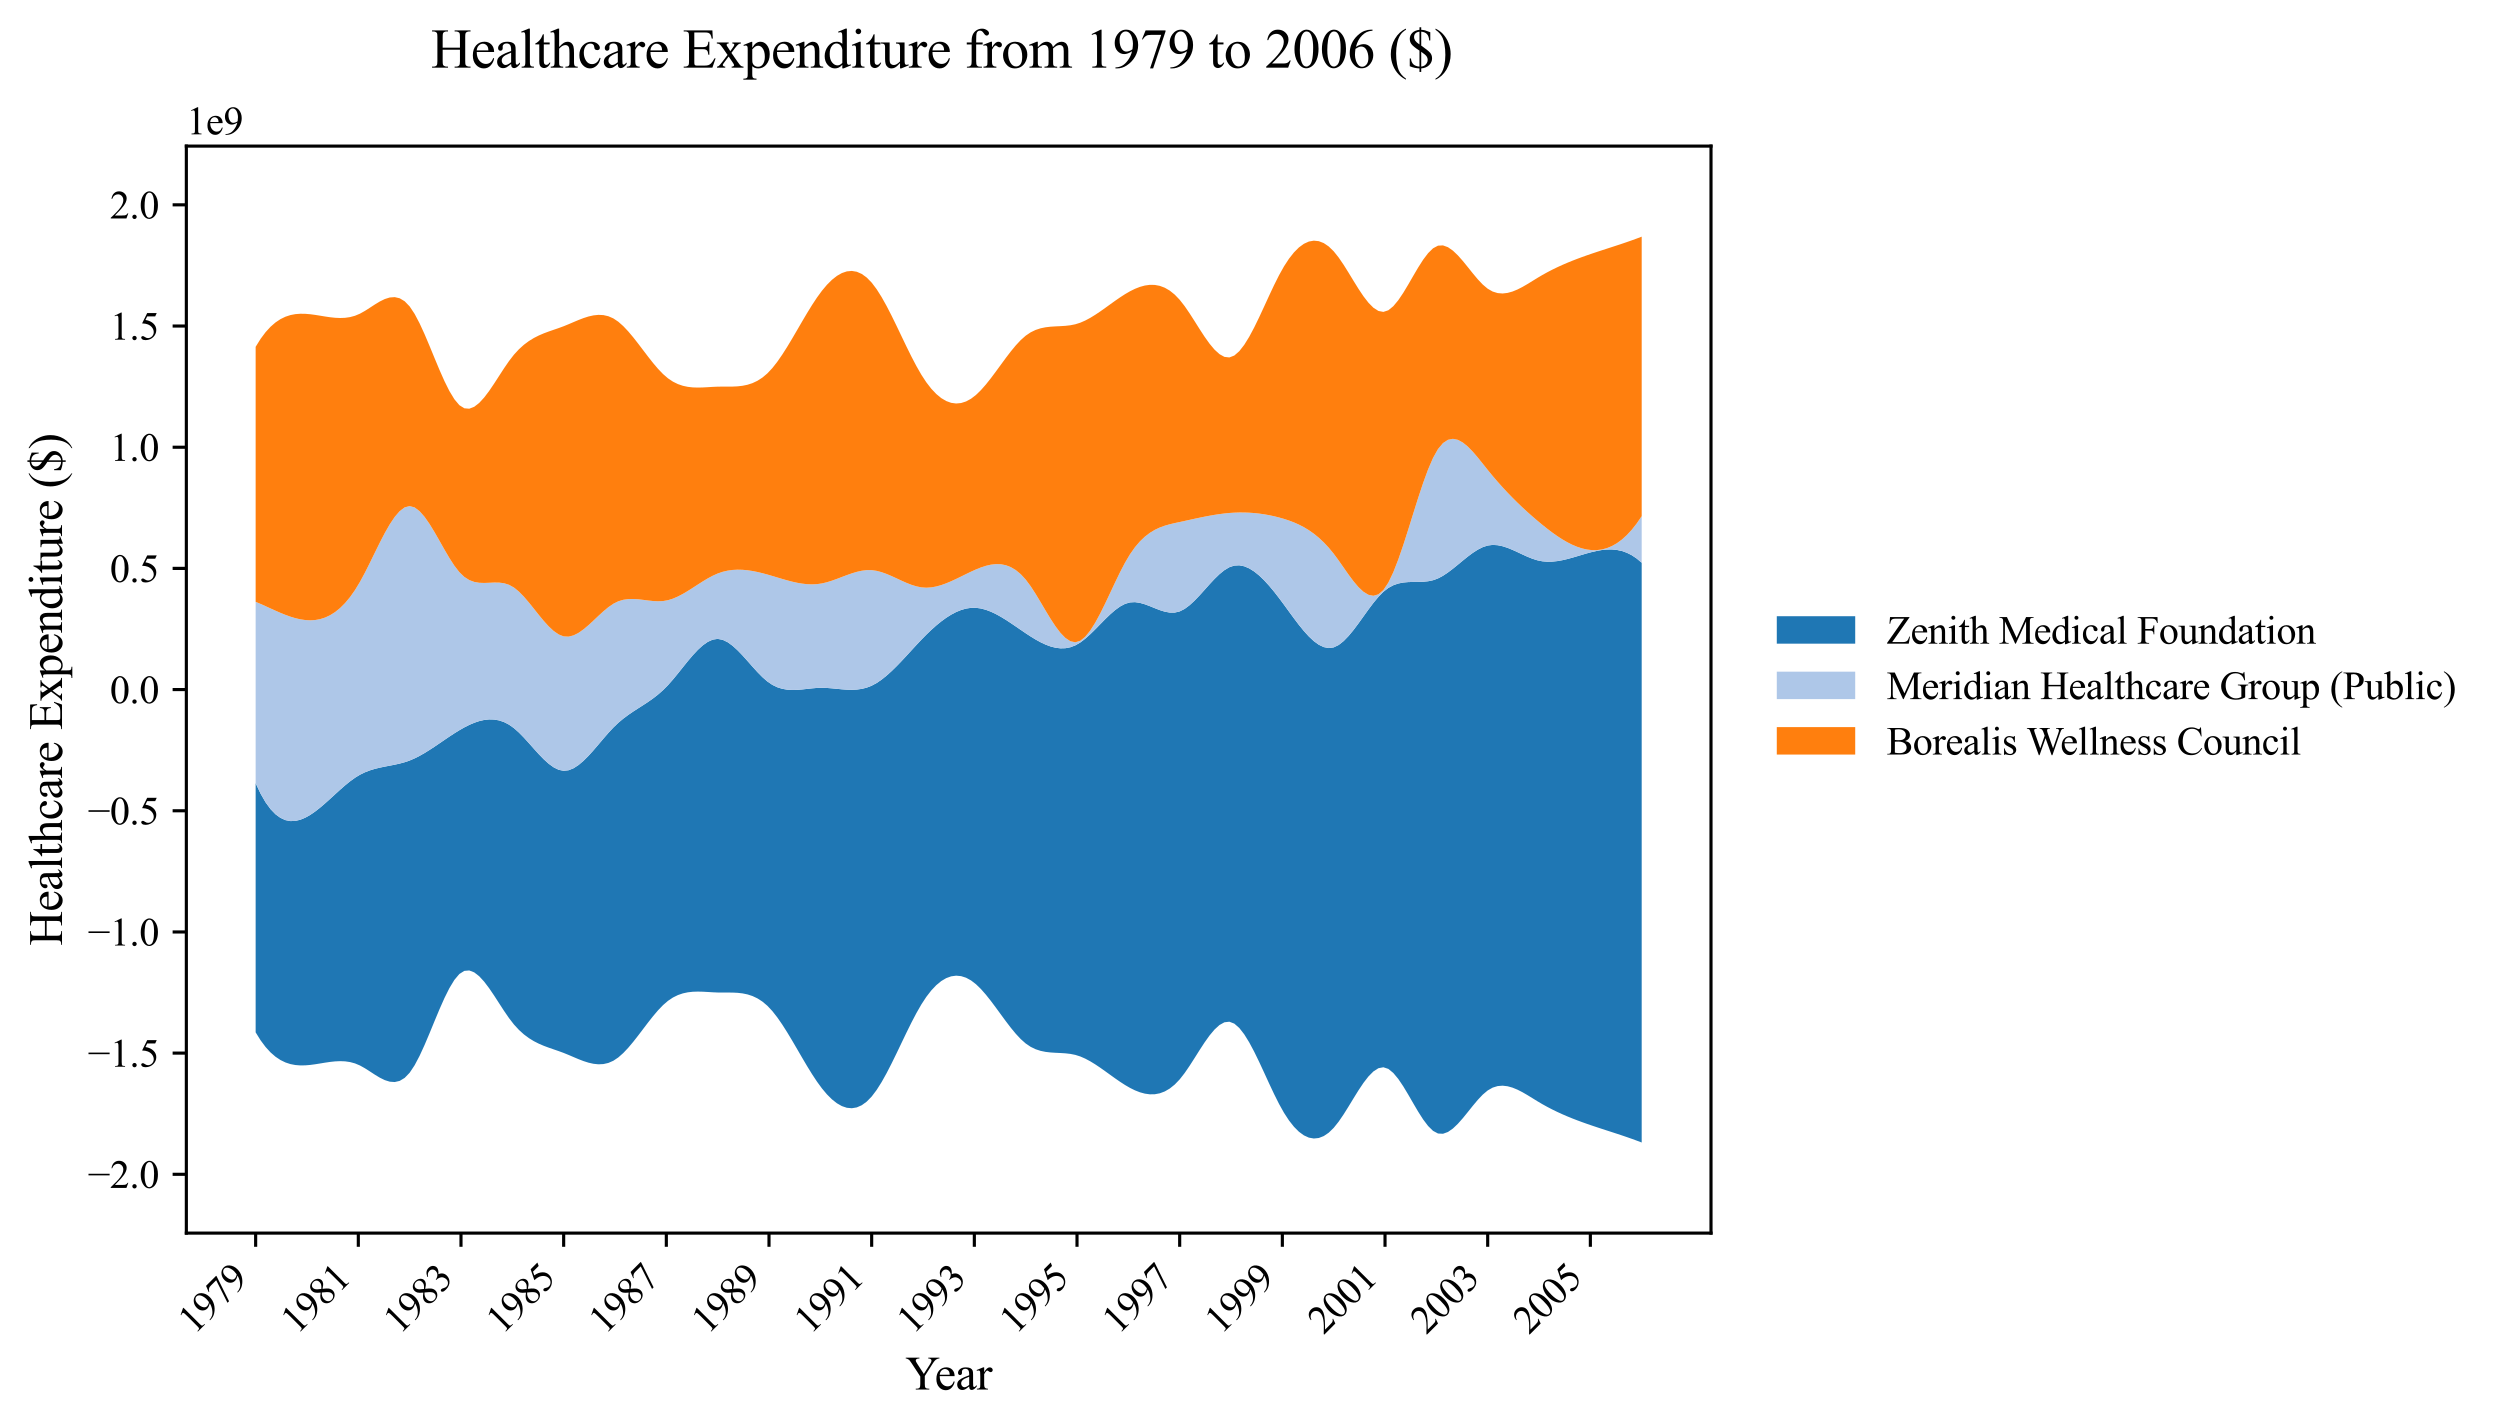 <?xml version="1.0" encoding="utf-8" standalone="no"?>
<!DOCTYPE svg PUBLIC "-//W3C//DTD SVG 1.1//EN"
  "http://www.w3.org/Graphics/SVG/1.1/DTD/svg11.dtd">
<svg xmlns:xlink="http://www.w3.org/1999/xlink" width="637.522pt" height="364.113pt" viewBox="0 0 637.522 364.113" xmlns="http://www.w3.org/2000/svg" version="1.1">
 <defs>
  <style type="text/css">*{stroke-linejoin: round; stroke-linecap: butt}</style>
 </defs>
 <g id="figure_1">
  <g id="patch_1">
   <path d="M 0 364.113 
L 637.522 364.113 
L 637.522 0 
L 0 0 
z
" style="fill: #ffffff"/>
  </g>
  <g id="axes_1">
   <g id="patch_2">
    <path d="M 47.52 314.449 
L 436.32 314.449 
L 436.32 37.249 
L 47.52 37.249 
z
" style="fill: #ffffff"/>
   </g>
   <g id="PolyCollection_1">
    <path d="M 65.192 199.714 
L 65.192 263.259 
L 66.459 265.295 
L 67.726 266.991 
L 68.993 268.376 
L 70.26 269.476 
L 71.527 270.32 
L 72.794 270.936 
L 74.06 271.351 
L 75.327 271.593 
L 76.594 271.691 
L 77.861 271.672 
L 79.128 271.564 
L 80.395 271.394 
L 81.662 271.192 
L 82.928 270.983 
L 84.195 270.797 
L 85.462 270.662 
L 86.729 270.604 
L 87.996 270.653 
L 89.263 270.835 
L 90.53 271.179 
L 91.797 271.712 
L 93.063 272.42 
L 94.33 273.229 
L 95.597 274.056 
L 96.864 274.821 
L 98.131 275.442 
L 99.398 275.839 
L 100.665 275.93 
L 101.931 275.635 
L 103.198 274.871 
L 104.465 273.558 
L 105.732 271.651 
L 106.999 269.248 
L 108.266 266.485 
L 109.533 263.497 
L 110.799 260.418 
L 112.066 257.383 
L 113.333 254.527 
L 114.6 251.985 
L 115.867 249.892 
L 117.134 248.384 
L 118.401 247.582 
L 119.667 247.475 
L 120.934 247.965 
L 122.201 248.95 
L 123.468 250.329 
L 124.735 252.003 
L 126.002 253.87 
L 127.269 255.83 
L 128.536 257.782 
L 129.802 259.626 
L 131.069 261.261 
L 132.336 262.638 
L 133.603 263.783 
L 134.87 264.727 
L 136.137 265.505 
L 137.404 266.149 
L 138.67 266.692 
L 139.937 267.166 
L 141.204 267.604 
L 142.471 268.04 
L 143.738 268.506 
L 145.005 269.022 
L 146.272 269.565 
L 147.538 270.099 
L 148.805 270.586 
L 150.072 270.99 
L 151.339 271.276 
L 152.606 271.407 
L 153.873 271.346 
L 155.14 271.057 
L 156.406 270.504 
L 157.673 269.656 
L 158.94 268.533 
L 160.207 267.19 
L 161.474 265.683 
L 162.741 264.068 
L 164.008 262.4 
L 165.275 260.735 
L 166.541 259.13 
L 167.808 257.639 
L 169.075 256.318 
L 170.342 255.222 
L 171.609 254.375 
L 172.876 253.751 
L 174.143 253.318 
L 175.409 253.046 
L 176.676 252.906 
L 177.943 252.866 
L 179.21 252.895 
L 180.477 252.964 
L 181.744 253.041 
L 183.011 253.097 
L 184.277 253.111 
L 185.544 253.107 
L 186.811 253.118 
L 188.078 253.178 
L 189.345 253.322 
L 190.612 253.582 
L 191.879 253.994 
L 193.145 254.591 
L 194.412 255.406 
L 195.679 256.474 
L 196.946 257.825 
L 198.213 259.439 
L 199.48 261.267 
L 200.747 263.26 
L 202.014 265.365 
L 203.28 267.534 
L 204.547 269.716 
L 205.814 271.861 
L 207.081 273.919 
L 208.348 275.838 
L 209.615 277.57 
L 210.882 279.077 
L 212.148 280.339 
L 213.415 281.34 
L 214.682 282.064 
L 215.949 282.493 
L 217.216 282.611 
L 218.483 282.401 
L 219.75 281.845 
L 221.016 280.927 
L 222.283 279.63 
L 223.55 277.952 
L 224.817 275.945 
L 226.084 273.677 
L 227.351 271.215 
L 228.618 268.627 
L 229.884 265.98 
L 231.151 263.341 
L 232.418 260.777 
L 233.685 258.357 
L 234.952 256.146 
L 236.219 254.21 
L 237.486 252.572 
L 238.753 251.231 
L 240.019 250.186 
L 241.286 249.434 
L 242.553 248.974 
L 243.82 248.804 
L 245.087 248.922 
L 246.354 249.327 
L 247.621 250.016 
L 248.887 250.988 
L 250.154 252.221 
L 251.421 253.663 
L 252.688 255.258 
L 253.955 256.951 
L 255.222 258.687 
L 256.489 260.412 
L 257.755 262.07 
L 259.022 263.606 
L 260.289 264.965 
L 261.556 266.092 
L 262.823 266.949 
L 264.09 267.563 
L 265.357 267.978 
L 266.623 268.238 
L 267.89 268.387 
L 269.157 268.469 
L 270.424 268.528 
L 271.691 268.609 
L 272.958 268.754 
L 274.225 269.008 
L 275.492 269.412 
L 276.758 269.966 
L 278.025 270.644 
L 279.292 271.42 
L 280.559 272.269 
L 281.826 273.164 
L 283.093 274.079 
L 284.36 274.988 
L 285.626 275.865 
L 286.893 276.685 
L 288.16 277.42 
L 289.427 278.047 
L 290.694 278.544 
L 291.961 278.889 
L 293.228 279.062 
L 294.494 279.04 
L 295.761 278.801 
L 297.028 278.325 
L 298.295 277.59 
L 299.562 276.574 
L 300.829 275.256 
L 302.096 273.633 
L 303.363 271.785 
L 304.629 269.808 
L 305.896 267.799 
L 307.163 265.856 
L 308.43 264.077 
L 309.697 262.559 
L 310.964 261.399 
L 312.231 260.695 
L 313.497 260.545 
L 314.764 261.035 
L 316.031 262.143 
L 317.298 263.77 
L 318.565 265.82 
L 319.832 268.195 
L 321.099 270.796 
L 322.365 273.526 
L 323.632 276.287 
L 324.899 278.981 
L 326.166 281.51 
L 327.433 283.778 
L 328.7 285.72 
L 329.967 287.329 
L 331.233 288.599 
L 332.5 289.525 
L 333.767 290.104 
L 335.034 290.33 
L 336.301 290.2 
L 337.568 289.707 
L 338.835 288.849 
L 340.102 287.619 
L 341.368 286.032 
L 342.635 284.175 
L 343.902 282.152 
L 345.169 280.068 
L 346.436 278.028 
L 347.703 276.137 
L 348.97 274.5 
L 350.236 273.222 
L 351.503 272.407 
L 352.77 272.161 
L 354.037 272.577 
L 355.304 273.612 
L 356.571 275.135 
L 357.838 277.014 
L 359.104 279.118 
L 360.371 281.314 
L 361.638 283.47 
L 362.905 285.454 
L 364.172 287.134 
L 365.439 288.378 
L 366.706 289.055 
L 367.972 289.121 
L 369.239 288.663 
L 370.506 287.781 
L 371.773 286.574 
L 373.04 285.141 
L 374.307 283.583 
L 375.574 281.997 
L 376.841 280.485 
L 378.107 279.144 
L 379.374 278.075 
L 380.641 277.352 
L 381.908 276.96 
L 383.175 276.858 
L 384.442 277.004 
L 385.709 277.358 
L 386.975 277.879 
L 388.242 278.526 
L 389.509 279.259 
L 390.776 280.038 
L 392.043 280.821 
L 393.31 281.569 
L 394.577 282.27 
L 395.843 282.928 
L 397.11 283.545 
L 398.377 284.125 
L 399.644 284.672 
L 400.911 285.19 
L 402.178 285.682 
L 403.445 286.151 
L 404.711 286.602 
L 405.978 287.037 
L 407.245 287.461 
L 408.512 287.877 
L 409.779 288.288 
L 411.046 288.699 
L 412.313 289.113 
L 413.58 289.533 
L 414.846 289.963 
L 416.113 290.407 
L 417.38 290.868 
L 418.647 291.349 
L 418.647 143.51 
L 418.647 143.51 
L 417.38 142.431 
L 416.113 141.583 
L 414.846 140.949 
L 413.58 140.506 
L 412.313 140.236 
L 411.046 140.118 
L 409.779 140.131 
L 408.512 140.257 
L 407.245 140.473 
L 405.978 140.762 
L 404.711 141.101 
L 403.445 141.472 
L 402.178 141.853 
L 400.911 142.226 
L 399.644 142.568 
L 398.377 142.862 
L 397.11 143.086 
L 395.843 143.22 
L 394.577 143.244 
L 393.31 143.138 
L 392.043 142.882 
L 390.776 142.48 
L 389.509 141.97 
L 388.242 141.395 
L 386.975 140.798 
L 385.709 140.221 
L 384.442 139.706 
L 383.175 139.295 
L 381.908 139.031 
L 380.641 138.957 
L 379.374 139.113 
L 378.107 139.529 
L 376.841 140.169 
L 375.574 140.985 
L 374.307 141.927 
L 373.04 142.948 
L 371.773 143.997 
L 370.506 145.025 
L 369.239 145.984 
L 367.972 146.825 
L 366.706 147.498 
L 365.439 147.96 
L 364.172 148.226 
L 362.905 148.352 
L 361.638 148.392 
L 360.371 148.401 
L 359.104 148.436 
L 357.838 148.551 
L 356.571 148.801 
L 355.304 149.242 
L 354.037 149.928 
L 352.77 150.915 
L 351.503 152.208 
L 350.236 153.735 
L 348.97 155.419 
L 347.703 157.183 
L 346.436 158.948 
L 345.169 160.638 
L 343.902 162.175 
L 342.635 163.48 
L 341.368 164.478 
L 340.102 165.089 
L 338.835 165.258 
L 337.568 165.013 
L 336.301 164.406 
L 335.034 163.486 
L 333.767 162.303 
L 332.5 160.908 
L 331.233 159.352 
L 329.967 157.683 
L 328.7 155.953 
L 327.433 154.212 
L 326.166 152.509 
L 324.899 150.882 
L 323.632 149.361 
L 322.365 147.977 
L 321.099 146.759 
L 319.832 145.738 
L 318.565 144.944 
L 317.298 144.407 
L 316.031 144.158 
L 314.764 144.226 
L 313.497 144.642 
L 312.231 145.396 
L 310.964 146.424 
L 309.697 147.653 
L 308.43 149.013 
L 307.163 150.432 
L 305.896 151.838 
L 304.629 153.161 
L 303.363 154.329 
L 302.096 155.271 
L 300.829 155.915 
L 299.562 156.214 
L 298.295 156.212 
L 297.028 155.979 
L 295.761 155.582 
L 294.494 155.091 
L 293.228 154.574 
L 291.961 154.1 
L 290.694 153.736 
L 289.427 153.552 
L 288.16 153.617 
L 286.893 153.991 
L 285.626 154.666 
L 284.36 155.582 
L 283.093 156.681 
L 281.826 157.904 
L 280.559 159.194 
L 279.292 160.49 
L 278.025 161.734 
L 276.758 162.868 
L 275.492 163.833 
L 274.225 164.571 
L 272.958 165.054 
L 271.691 165.299 
L 270.424 165.331 
L 269.157 165.172 
L 267.89 164.845 
L 266.623 164.371 
L 265.357 163.775 
L 264.09 163.079 
L 262.823 162.305 
L 261.556 161.477 
L 260.289 160.616 
L 259.022 159.745 
L 257.755 158.885 
L 256.489 158.058 
L 255.222 157.285 
L 253.955 156.589 
L 252.688 155.99 
L 251.421 155.511 
L 250.154 155.172 
L 248.887 154.996 
L 247.621 155.003 
L 246.354 155.193 
L 245.087 155.554 
L 243.82 156.074 
L 242.553 156.741 
L 241.286 157.542 
L 240.019 158.465 
L 238.753 159.498 
L 237.486 160.629 
L 236.219 161.846 
L 234.952 163.136 
L 233.685 164.482 
L 232.418 165.858 
L 231.151 167.239 
L 229.884 168.599 
L 228.618 169.912 
L 227.351 171.151 
L 226.084 172.291 
L 224.817 173.307 
L 223.55 174.171 
L 222.283 174.858 
L 221.016 175.352 
L 219.75 175.671 
L 218.483 175.845 
L 217.216 175.902 
L 215.949 175.87 
L 214.682 175.779 
L 213.415 175.657 
L 212.148 175.532 
L 210.882 175.434 
L 209.615 175.391 
L 208.348 175.428 
L 207.081 175.535 
L 205.814 175.676 
L 204.547 175.815 
L 203.28 175.917 
L 202.014 175.948 
L 200.747 175.871 
L 199.48 175.65 
L 198.213 175.252 
L 196.946 174.639 
L 195.679 173.777 
L 194.412 172.671 
L 193.145 171.385 
L 191.879 169.987 
L 190.612 168.548 
L 189.345 167.136 
L 188.078 165.821 
L 186.811 164.673 
L 185.544 163.76 
L 184.277 163.153 
L 183.011 162.92 
L 181.744 163.11 
L 180.477 163.682 
L 179.21 164.576 
L 177.943 165.731 
L 176.676 167.086 
L 175.409 168.58 
L 174.143 170.151 
L 172.876 171.739 
L 171.609 173.282 
L 170.342 174.72 
L 169.075 175.997 
L 167.808 177.11 
L 166.541 178.095 
L 165.275 178.986 
L 164.008 179.818 
L 162.741 180.627 
L 161.474 181.446 
L 160.207 182.312 
L 158.94 183.259 
L 157.673 184.322 
L 156.406 185.535 
L 155.14 186.898 
L 153.873 188.358 
L 152.606 189.857 
L 151.339 191.337 
L 150.072 192.74 
L 148.805 194.007 
L 147.538 195.08 
L 146.272 195.903 
L 145.005 196.416 
L 143.738 196.561 
L 142.471 196.302 
L 141.204 195.683 
L 139.937 194.77 
L 138.67 193.63 
L 137.404 192.327 
L 136.137 190.928 
L 134.87 189.499 
L 133.603 188.105 
L 132.336 186.813 
L 131.069 185.688 
L 129.802 184.792 
L 128.536 184.138 
L 127.269 183.71 
L 126.002 183.488 
L 124.735 183.455 
L 123.468 183.593 
L 122.201 183.885 
L 120.934 184.311 
L 119.667 184.853 
L 118.401 185.495 
L 117.134 186.218 
L 115.867 187.003 
L 114.6 187.833 
L 113.333 188.69 
L 112.066 189.556 
L 110.799 190.414 
L 109.533 191.244 
L 108.266 192.029 
L 106.999 192.752 
L 105.732 193.394 
L 104.465 193.937 
L 103.198 194.371 
L 101.931 194.716 
L 100.665 195 
L 99.398 195.249 
L 98.131 195.491 
L 96.864 195.754 
L 95.597 196.064 
L 94.33 196.45 
L 93.063 196.94 
L 91.797 197.559 
L 90.53 198.333 
L 89.263 199.251 
L 87.996 200.281 
L 86.729 201.388 
L 85.462 202.54 
L 84.195 203.702 
L 82.928 204.842 
L 81.662 205.926 
L 80.395 206.921 
L 79.128 207.793 
L 77.861 208.508 
L 76.594 209.034 
L 75.327 209.336 
L 74.06 209.383 
L 72.794 209.139 
L 71.527 208.571 
L 70.26 207.647 
L 68.993 206.333 
L 67.726 204.595 
L 66.459 202.4 
L 65.192 199.714 
z
" clip-path="url(#pa68f38b9b6)" style="fill: #1f77b4"/>
   </g>
   <g id="PolyCollection_2">
    <path d="M 65.192 153.47 
L 65.192 199.714 
L 66.459 202.4 
L 67.726 204.595 
L 68.993 206.333 
L 70.26 207.647 
L 71.527 208.571 
L 72.794 209.139 
L 74.06 209.383 
L 75.327 209.336 
L 76.594 209.034 
L 77.861 208.508 
L 79.128 207.793 
L 80.395 206.921 
L 81.662 205.926 
L 82.928 204.842 
L 84.195 203.702 
L 85.462 202.54 
L 86.729 201.388 
L 87.996 200.281 
L 89.263 199.251 
L 90.53 198.333 
L 91.797 197.559 
L 93.063 196.94 
L 94.33 196.45 
L 95.597 196.064 
L 96.864 195.754 
L 98.131 195.491 
L 99.398 195.249 
L 100.665 195 
L 101.931 194.716 
L 103.198 194.371 
L 104.465 193.937 
L 105.732 193.394 
L 106.999 192.752 
L 108.266 192.029 
L 109.533 191.244 
L 110.799 190.414 
L 112.066 189.556 
L 113.333 188.69 
L 114.6 187.833 
L 115.867 187.003 
L 117.134 186.218 
L 118.401 185.495 
L 119.667 184.853 
L 120.934 184.311 
L 122.201 183.885 
L 123.468 183.593 
L 124.735 183.455 
L 126.002 183.488 
L 127.269 183.71 
L 128.536 184.138 
L 129.802 184.792 
L 131.069 185.688 
L 132.336 186.813 
L 133.603 188.105 
L 134.87 189.499 
L 136.137 190.928 
L 137.404 192.327 
L 138.67 193.63 
L 139.937 194.77 
L 141.204 195.683 
L 142.471 196.302 
L 143.738 196.561 
L 145.005 196.416 
L 146.272 195.903 
L 147.538 195.08 
L 148.805 194.007 
L 150.072 192.74 
L 151.339 191.337 
L 152.606 189.857 
L 153.873 188.358 
L 155.14 186.898 
L 156.406 185.535 
L 157.673 184.322 
L 158.94 183.259 
L 160.207 182.312 
L 161.474 181.446 
L 162.741 180.627 
L 164.008 179.818 
L 165.275 178.986 
L 166.541 178.095 
L 167.808 177.11 
L 169.075 175.997 
L 170.342 174.72 
L 171.609 173.282 
L 172.876 171.739 
L 174.143 170.151 
L 175.409 168.58 
L 176.676 167.086 
L 177.943 165.731 
L 179.21 164.576 
L 180.477 163.682 
L 181.744 163.11 
L 183.011 162.92 
L 184.277 163.153 
L 185.544 163.76 
L 186.811 164.673 
L 188.078 165.821 
L 189.345 167.136 
L 190.612 168.548 
L 191.879 169.987 
L 193.145 171.385 
L 194.412 172.671 
L 195.679 173.777 
L 196.946 174.639 
L 198.213 175.252 
L 199.48 175.65 
L 200.747 175.871 
L 202.014 175.948 
L 203.28 175.917 
L 204.547 175.815 
L 205.814 175.676 
L 207.081 175.535 
L 208.348 175.428 
L 209.615 175.391 
L 210.882 175.434 
L 212.148 175.532 
L 213.415 175.657 
L 214.682 175.779 
L 215.949 175.87 
L 217.216 175.902 
L 218.483 175.845 
L 219.75 175.671 
L 221.016 175.352 
L 222.283 174.858 
L 223.55 174.171 
L 224.817 173.307 
L 226.084 172.291 
L 227.351 171.151 
L 228.618 169.912 
L 229.884 168.599 
L 231.151 167.239 
L 232.418 165.858 
L 233.685 164.482 
L 234.952 163.136 
L 236.219 161.846 
L 237.486 160.629 
L 238.753 159.498 
L 240.019 158.465 
L 241.286 157.542 
L 242.553 156.741 
L 243.82 156.074 
L 245.087 155.554 
L 246.354 155.193 
L 247.621 155.003 
L 248.887 154.996 
L 250.154 155.172 
L 251.421 155.511 
L 252.688 155.99 
L 253.955 156.589 
L 255.222 157.285 
L 256.489 158.058 
L 257.755 158.885 
L 259.022 159.745 
L 260.289 160.616 
L 261.556 161.477 
L 262.823 162.305 
L 264.09 163.079 
L 265.357 163.775 
L 266.623 164.371 
L 267.89 164.845 
L 269.157 165.172 
L 270.424 165.331 
L 271.691 165.299 
L 272.958 165.054 
L 274.225 164.571 
L 275.492 163.833 
L 276.758 162.868 
L 278.025 161.734 
L 279.292 160.49 
L 280.559 159.194 
L 281.826 157.904 
L 283.093 156.681 
L 284.36 155.582 
L 285.626 154.666 
L 286.893 153.991 
L 288.16 153.617 
L 289.427 153.552 
L 290.694 153.736 
L 291.961 154.1 
L 293.228 154.574 
L 294.494 155.091 
L 295.761 155.582 
L 297.028 155.979 
L 298.295 156.212 
L 299.562 156.214 
L 300.829 155.915 
L 302.096 155.271 
L 303.363 154.329 
L 304.629 153.161 
L 305.896 151.838 
L 307.163 150.432 
L 308.43 149.013 
L 309.697 147.653 
L 310.964 146.424 
L 312.231 145.396 
L 313.497 144.642 
L 314.764 144.226 
L 316.031 144.158 
L 317.298 144.407 
L 318.565 144.944 
L 319.832 145.738 
L 321.099 146.759 
L 322.365 147.977 
L 323.632 149.361 
L 324.899 150.882 
L 326.166 152.509 
L 327.433 154.212 
L 328.7 155.953 
L 329.967 157.683 
L 331.233 159.352 
L 332.5 160.908 
L 333.767 162.303 
L 335.034 163.486 
L 336.301 164.406 
L 337.568 165.013 
L 338.835 165.258 
L 340.102 165.089 
L 341.368 164.478 
L 342.635 163.48 
L 343.902 162.175 
L 345.169 160.638 
L 346.436 158.948 
L 347.703 157.183 
L 348.97 155.419 
L 350.236 153.735 
L 351.503 152.208 
L 352.77 150.915 
L 354.037 149.928 
L 355.304 149.242 
L 356.571 148.801 
L 357.838 148.551 
L 359.104 148.436 
L 360.371 148.401 
L 361.638 148.392 
L 362.905 148.352 
L 364.172 148.226 
L 365.439 147.96 
L 366.706 147.498 
L 367.972 146.825 
L 369.239 145.984 
L 370.506 145.025 
L 371.773 143.997 
L 373.04 142.948 
L 374.307 141.927 
L 375.574 140.985 
L 376.841 140.169 
L 378.107 139.529 
L 379.374 139.113 
L 380.641 138.957 
L 381.908 139.031 
L 383.175 139.295 
L 384.442 139.706 
L 385.709 140.221 
L 386.975 140.798 
L 388.242 141.395 
L 389.509 141.97 
L 390.776 142.48 
L 392.043 142.882 
L 393.31 143.138 
L 394.577 143.244 
L 395.843 143.22 
L 397.11 143.086 
L 398.377 142.862 
L 399.644 142.568 
L 400.911 142.226 
L 402.178 141.853 
L 403.445 141.472 
L 404.711 141.101 
L 405.978 140.762 
L 407.245 140.473 
L 408.512 140.257 
L 409.779 140.131 
L 411.046 140.118 
L 412.313 140.236 
L 413.58 140.506 
L 414.846 140.949 
L 416.113 141.583 
L 417.38 142.431 
L 418.647 143.51 
L 418.647 131.623 
L 418.647 131.623 
L 417.38 133.483 
L 416.113 135.094 
L 414.846 136.465 
L 413.58 137.607 
L 412.313 138.533 
L 411.046 139.251 
L 409.779 139.775 
L 408.512 140.115 
L 407.245 140.281 
L 405.978 140.285 
L 404.711 140.138 
L 403.445 139.85 
L 402.178 139.434 
L 400.911 138.9 
L 399.644 138.258 
L 398.377 137.521 
L 397.11 136.698 
L 395.843 135.802 
L 394.577 134.842 
L 393.31 133.831 
L 392.043 132.779 
L 390.776 131.691 
L 389.509 130.566 
L 388.242 129.4 
L 386.975 128.19 
L 385.709 126.933 
L 384.442 125.626 
L 383.175 124.265 
L 381.908 122.847 
L 380.641 121.37 
L 379.374 119.829 
L 378.107 118.237 
L 376.841 116.661 
L 375.574 115.184 
L 374.307 113.887 
L 373.04 112.854 
L 371.773 112.166 
L 370.506 111.905 
L 369.239 112.154 
L 367.972 112.996 
L 366.706 114.511 
L 365.439 116.772 
L 364.172 119.71 
L 362.905 123.167 
L 361.638 126.984 
L 360.371 131.004 
L 359.104 135.067 
L 357.838 139.014 
L 356.571 142.687 
L 355.304 145.927 
L 354.037 148.574 
L 352.77 150.473 
L 351.503 151.561 
L 350.236 151.93 
L 348.97 151.68 
L 347.703 150.913 
L 346.436 149.733 
L 345.169 148.241 
L 343.902 146.54 
L 342.635 144.731 
L 341.368 142.916 
L 340.102 141.198 
L 338.835 139.66 
L 337.568 138.306 
L 336.301 137.121 
L 335.034 136.091 
L 333.767 135.2 
L 332.5 134.434 
L 331.233 133.779 
L 329.967 133.218 
L 328.7 132.739 
L 327.433 132.324 
L 326.166 131.962 
L 324.899 131.645 
L 323.632 131.374 
L 322.365 131.149 
L 321.099 130.968 
L 319.832 130.832 
L 318.565 130.741 
L 317.298 130.694 
L 316.031 130.69 
L 314.764 130.731 
L 313.497 130.815 
L 312.231 130.941 
L 310.964 131.103 
L 309.697 131.297 
L 308.43 131.517 
L 307.163 131.759 
L 305.896 132.018 
L 304.629 132.288 
L 303.363 132.565 
L 302.096 132.844 
L 300.829 133.119 
L 299.562 133.392 
L 298.295 133.693 
L 297.028 134.056 
L 295.761 134.518 
L 294.494 135.113 
L 293.228 135.878 
L 291.961 136.848 
L 290.694 138.058 
L 289.427 139.544 
L 288.16 141.342 
L 286.893 143.481 
L 285.626 145.908 
L 284.36 148.523 
L 283.093 151.222 
L 281.826 153.901 
L 280.559 156.458 
L 279.292 158.789 
L 278.025 160.791 
L 276.758 162.361 
L 275.492 163.395 
L 274.225 163.792 
L 272.958 163.525 
L 271.691 162.688 
L 270.424 161.384 
L 269.157 159.714 
L 267.89 157.782 
L 266.623 155.69 
L 265.357 153.542 
L 264.09 151.439 
L 262.823 149.485 
L 261.556 147.782 
L 260.289 146.411 
L 259.022 145.366 
L 257.755 144.616 
L 256.489 144.132 
L 255.222 143.887 
L 253.955 143.851 
L 252.688 143.994 
L 251.421 144.288 
L 250.154 144.703 
L 248.887 145.211 
L 247.621 145.783 
L 246.354 146.393 
L 245.087 147.018 
L 243.82 147.635 
L 242.553 148.221 
L 241.286 148.753 
L 240.019 149.207 
L 238.753 149.56 
L 237.486 149.789 
L 236.219 149.871 
L 234.952 149.783 
L 233.685 149.524 
L 232.418 149.128 
L 231.151 148.631 
L 229.884 148.069 
L 228.618 147.48 
L 227.351 146.899 
L 226.084 146.363 
L 224.817 145.909 
L 223.55 145.573 
L 222.283 145.391 
L 221.016 145.388 
L 219.75 145.545 
L 218.483 145.83 
L 217.216 146.212 
L 215.949 146.659 
L 214.682 147.14 
L 213.415 147.623 
L 212.148 148.078 
L 210.882 148.473 
L 209.615 148.776 
L 208.348 148.959 
L 207.081 149.018 
L 205.814 148.97 
L 204.547 148.828 
L 203.28 148.609 
L 202.014 148.327 
L 200.747 147.997 
L 199.48 147.635 
L 198.213 147.256 
L 196.946 146.875 
L 195.679 146.506 
L 194.412 146.165 
L 193.145 145.862 
L 191.879 145.609 
L 190.612 145.42 
L 189.345 145.304 
L 188.078 145.274 
L 186.811 145.342 
L 185.544 145.52 
L 184.277 145.819 
L 183.011 146.251 
L 181.744 146.821 
L 180.477 147.503 
L 179.21 148.264 
L 177.943 149.072 
L 176.676 149.893 
L 175.409 150.695 
L 174.143 151.446 
L 172.876 152.112 
L 171.609 152.66 
L 170.342 153.058 
L 169.075 153.276 
L 167.808 153.332 
L 166.541 153.269 
L 165.275 153.133 
L 164.008 152.97 
L 162.741 152.825 
L 161.474 152.744 
L 160.207 152.771 
L 158.94 152.953 
L 157.673 153.335 
L 156.406 153.962 
L 155.14 154.834 
L 153.873 155.888 
L 152.606 157.051 
L 151.339 158.253 
L 150.072 159.422 
L 148.805 160.487 
L 147.538 161.377 
L 146.272 162.021 
L 145.005 162.348 
L 143.738 162.287 
L 142.471 161.791 
L 141.204 160.916 
L 139.937 159.741 
L 138.67 158.346 
L 137.404 156.811 
L 136.137 155.216 
L 134.87 153.641 
L 133.603 152.165 
L 132.336 150.869 
L 131.069 149.832 
L 129.802 149.126 
L 128.536 148.732 
L 127.269 148.568 
L 126.002 148.556 
L 124.735 148.612 
L 123.468 148.658 
L 122.201 148.612 
L 120.934 148.393 
L 119.667 147.921 
L 118.401 147.115 
L 117.134 145.895 
L 115.867 144.254 
L 114.6 142.297 
L 113.333 140.14 
L 112.066 137.896 
L 110.799 135.681 
L 109.533 133.609 
L 108.266 131.796 
L 106.999 130.355 
L 105.732 129.402 
L 104.465 129.052 
L 103.198 129.384 
L 101.931 130.334 
L 100.665 131.805 
L 99.398 133.697 
L 98.131 135.912 
L 96.864 138.351 
L 95.597 140.916 
L 94.33 143.507 
L 93.063 146.027 
L 91.797 148.377 
L 90.53 150.464 
L 89.263 152.261 
L 87.996 153.784 
L 86.729 155.05 
L 85.462 156.076 
L 84.195 156.878 
L 82.928 157.473 
L 81.662 157.878 
L 80.395 158.11 
L 79.128 158.185 
L 77.861 158.12 
L 76.594 157.933 
L 75.327 157.639 
L 74.06 157.255 
L 72.794 156.799 
L 71.527 156.287 
L 70.26 155.735 
L 68.993 155.161 
L 67.726 154.581 
L 66.459 154.012 
L 65.192 153.47 
z
" clip-path="url(#pa68f38b9b6)" style="fill: #aec7e8"/>
   </g>
   <g id="PolyCollection_3">
    <path d="M 65.192 88.44 
L 65.192 153.47 
L 66.459 154.012 
L 67.726 154.581 
L 68.993 155.161 
L 70.26 155.735 
L 71.527 156.287 
L 72.794 156.799 
L 74.06 157.255 
L 75.327 157.639 
L 76.594 157.933 
L 77.861 158.12 
L 79.128 158.185 
L 80.395 158.11 
L 81.662 157.878 
L 82.928 157.473 
L 84.195 156.878 
L 85.462 156.076 
L 86.729 155.05 
L 87.996 153.784 
L 89.263 152.261 
L 90.53 150.464 
L 91.797 148.377 
L 93.063 146.027 
L 94.33 143.507 
L 95.597 140.916 
L 96.864 138.351 
L 98.131 135.912 
L 99.398 133.697 
L 100.665 131.805 
L 101.931 130.334 
L 103.198 129.384 
L 104.465 129.052 
L 105.732 129.402 
L 106.999 130.355 
L 108.266 131.796 
L 109.533 133.609 
L 110.799 135.681 
L 112.066 137.896 
L 113.333 140.14 
L 114.6 142.297 
L 115.867 144.254 
L 117.134 145.895 
L 118.401 147.115 
L 119.667 147.921 
L 120.934 148.393 
L 122.201 148.612 
L 123.468 148.658 
L 124.735 148.612 
L 126.002 148.556 
L 127.269 148.568 
L 128.536 148.732 
L 129.802 149.126 
L 131.069 149.832 
L 132.336 150.869 
L 133.603 152.165 
L 134.87 153.641 
L 136.137 155.216 
L 137.404 156.811 
L 138.67 158.346 
L 139.937 159.741 
L 141.204 160.916 
L 142.471 161.791 
L 143.738 162.287 
L 145.005 162.348 
L 146.272 162.021 
L 147.538 161.377 
L 148.805 160.487 
L 150.072 159.422 
L 151.339 158.253 
L 152.606 157.051 
L 153.873 155.888 
L 155.14 154.834 
L 156.406 153.962 
L 157.673 153.335 
L 158.94 152.953 
L 160.207 152.771 
L 161.474 152.744 
L 162.741 152.825 
L 164.008 152.97 
L 165.275 153.133 
L 166.541 153.269 
L 167.808 153.332 
L 169.075 153.276 
L 170.342 153.058 
L 171.609 152.66 
L 172.876 152.112 
L 174.143 151.446 
L 175.409 150.695 
L 176.676 149.893 
L 177.943 149.072 
L 179.21 148.264 
L 180.477 147.503 
L 181.744 146.821 
L 183.011 146.251 
L 184.277 145.819 
L 185.544 145.52 
L 186.811 145.342 
L 188.078 145.274 
L 189.345 145.304 
L 190.612 145.42 
L 191.879 145.609 
L 193.145 145.862 
L 194.412 146.165 
L 195.679 146.506 
L 196.946 146.875 
L 198.213 147.256 
L 199.48 147.635 
L 200.747 147.997 
L 202.014 148.327 
L 203.28 148.609 
L 204.547 148.828 
L 205.814 148.97 
L 207.081 149.018 
L 208.348 148.959 
L 209.615 148.776 
L 210.882 148.473 
L 212.148 148.078 
L 213.415 147.623 
L 214.682 147.14 
L 215.949 146.659 
L 217.216 146.212 
L 218.483 145.83 
L 219.75 145.545 
L 221.016 145.388 
L 222.283 145.391 
L 223.55 145.573 
L 224.817 145.909 
L 226.084 146.363 
L 227.351 146.899 
L 228.618 147.48 
L 229.884 148.069 
L 231.151 148.631 
L 232.418 149.128 
L 233.685 149.524 
L 234.952 149.783 
L 236.219 149.871 
L 237.486 149.789 
L 238.753 149.56 
L 240.019 149.207 
L 241.286 148.753 
L 242.553 148.221 
L 243.82 147.635 
L 245.087 147.018 
L 246.354 146.393 
L 247.621 145.783 
L 248.887 145.211 
L 250.154 144.703 
L 251.421 144.288 
L 252.688 143.994 
L 253.955 143.851 
L 255.222 143.887 
L 256.489 144.132 
L 257.755 144.616 
L 259.022 145.366 
L 260.289 146.411 
L 261.556 147.782 
L 262.823 149.485 
L 264.09 151.439 
L 265.357 153.542 
L 266.623 155.69 
L 267.89 157.782 
L 269.157 159.714 
L 270.424 161.384 
L 271.691 162.688 
L 272.958 163.525 
L 274.225 163.792 
L 275.492 163.395 
L 276.758 162.361 
L 278.025 160.791 
L 279.292 158.789 
L 280.559 156.458 
L 281.826 153.901 
L 283.093 151.222 
L 284.36 148.523 
L 285.626 145.908 
L 286.893 143.481 
L 288.16 141.342 
L 289.427 139.544 
L 290.694 138.058 
L 291.961 136.848 
L 293.228 135.878 
L 294.494 135.113 
L 295.761 134.518 
L 297.028 134.056 
L 298.295 133.693 
L 299.562 133.392 
L 300.829 133.119 
L 302.096 132.844 
L 303.363 132.565 
L 304.629 132.288 
L 305.896 132.018 
L 307.163 131.759 
L 308.43 131.517 
L 309.697 131.297 
L 310.964 131.103 
L 312.231 130.941 
L 313.497 130.815 
L 314.764 130.731 
L 316.031 130.69 
L 317.298 130.694 
L 318.565 130.741 
L 319.832 130.832 
L 321.099 130.968 
L 322.365 131.149 
L 323.632 131.374 
L 324.899 131.645 
L 326.166 131.962 
L 327.433 132.324 
L 328.7 132.739 
L 329.967 133.218 
L 331.233 133.779 
L 332.5 134.434 
L 333.767 135.2 
L 335.034 136.091 
L 336.301 137.121 
L 337.568 138.306 
L 338.835 139.66 
L 340.102 141.198 
L 341.368 142.916 
L 342.635 144.731 
L 343.902 146.54 
L 345.169 148.241 
L 346.436 149.733 
L 347.703 150.913 
L 348.97 151.68 
L 350.236 151.93 
L 351.503 151.561 
L 352.77 150.473 
L 354.037 148.574 
L 355.304 145.927 
L 356.571 142.687 
L 357.838 139.014 
L 359.104 135.067 
L 360.371 131.004 
L 361.638 126.984 
L 362.905 123.167 
L 364.172 119.71 
L 365.439 116.772 
L 366.706 114.511 
L 367.972 112.996 
L 369.239 112.154 
L 370.506 111.905 
L 371.773 112.166 
L 373.04 112.854 
L 374.307 113.887 
L 375.574 115.184 
L 376.841 116.661 
L 378.107 118.237 
L 379.374 119.829 
L 380.641 121.37 
L 381.908 122.847 
L 383.175 124.265 
L 384.442 125.626 
L 385.709 126.933 
L 386.975 128.19 
L 388.242 129.4 
L 389.509 130.566 
L 390.776 131.691 
L 392.043 132.779 
L 393.31 133.831 
L 394.577 134.842 
L 395.843 135.802 
L 397.11 136.698 
L 398.377 137.521 
L 399.644 138.258 
L 400.911 138.9 
L 402.178 139.434 
L 403.445 139.85 
L 404.711 140.138 
L 405.978 140.285 
L 407.245 140.281 
L 408.512 140.115 
L 409.779 139.775 
L 411.046 139.251 
L 412.313 138.533 
L 413.58 137.607 
L 414.846 136.465 
L 416.113 135.094 
L 417.38 133.483 
L 418.647 131.623 
L 418.647 60.349 
L 418.647 60.349 
L 417.38 60.831 
L 416.113 61.292 
L 414.846 61.736 
L 413.58 62.166 
L 412.313 62.586 
L 411.046 62.999 
L 409.779 63.41 
L 408.512 63.822 
L 407.245 64.238 
L 405.978 64.662 
L 404.711 65.097 
L 403.445 65.548 
L 402.178 66.017 
L 400.911 66.509 
L 399.644 67.026 
L 398.377 67.574 
L 397.11 68.154 
L 395.843 68.771 
L 394.577 69.428 
L 393.31 70.13 
L 392.043 70.878 
L 390.776 71.661 
L 389.509 72.439 
L 388.242 73.173 
L 386.975 73.82 
L 385.709 74.341 
L 384.442 74.695 
L 383.175 74.841 
L 381.908 74.738 
L 380.641 74.346 
L 379.374 73.624 
L 378.107 72.555 
L 376.841 71.214 
L 375.574 69.701 
L 374.307 68.116 
L 373.04 66.557 
L 371.773 65.125 
L 370.506 63.918 
L 369.239 63.036 
L 367.972 62.578 
L 366.706 62.644 
L 365.439 63.321 
L 364.172 64.565 
L 362.905 66.245 
L 361.638 68.229 
L 360.371 70.385 
L 359.104 72.581 
L 357.838 74.685 
L 356.571 76.564 
L 355.304 78.087 
L 354.037 79.122 
L 352.77 79.538 
L 351.503 79.292 
L 350.236 78.477 
L 348.97 77.199 
L 347.703 75.562 
L 346.436 73.671 
L 345.169 71.631 
L 343.902 69.547 
L 342.635 67.524 
L 341.368 65.666 
L 340.102 64.079 
L 338.835 62.85 
L 337.568 61.991 
L 336.301 61.499 
L 335.034 61.368 
L 333.767 61.595 
L 332.5 62.174 
L 331.233 63.1 
L 329.967 64.37 
L 328.7 65.979 
L 327.433 67.921 
L 326.166 70.188 
L 324.899 72.718 
L 323.632 75.412 
L 322.365 78.173 
L 321.099 80.903 
L 319.832 83.504 
L 318.565 85.878 
L 317.298 87.928 
L 316.031 89.556 
L 314.764 90.664 
L 313.497 91.154 
L 312.231 91.004 
L 310.964 90.3 
L 309.697 89.14 
L 308.43 87.622 
L 307.163 85.843 
L 305.896 83.9 
L 304.629 81.891 
L 303.363 79.914 
L 302.096 78.065 
L 300.829 76.443 
L 299.562 75.125 
L 298.295 74.109 
L 297.028 73.374 
L 295.761 72.898 
L 294.494 72.659 
L 293.228 72.637 
L 291.961 72.809 
L 290.694 73.155 
L 289.427 73.652 
L 288.16 74.279 
L 286.893 75.014 
L 285.626 75.834 
L 284.36 76.711 
L 283.093 77.62 
L 281.826 78.535 
L 280.559 79.43 
L 279.292 80.278 
L 278.025 81.055 
L 276.758 81.733 
L 275.492 82.287 
L 274.225 82.691 
L 272.958 82.945 
L 271.691 83.09 
L 270.424 83.17 
L 269.157 83.229 
L 267.89 83.312 
L 266.623 83.461 
L 265.357 83.721 
L 264.09 84.136 
L 262.823 84.75 
L 261.556 85.606 
L 260.289 86.734 
L 259.022 88.093 
L 257.755 89.629 
L 256.489 91.287 
L 255.222 93.012 
L 253.955 94.748 
L 252.688 96.441 
L 251.421 98.036 
L 250.154 99.477 
L 248.887 100.71 
L 247.621 101.682 
L 246.354 102.372 
L 245.087 102.777 
L 243.82 102.895 
L 242.553 102.725 
L 241.286 102.265 
L 240.019 101.513 
L 238.753 100.467 
L 237.486 99.127 
L 236.219 97.489 
L 234.952 95.553 
L 233.685 93.342 
L 232.418 90.922 
L 231.151 88.358 
L 229.884 85.719 
L 228.618 83.072 
L 227.351 80.483 
L 226.084 78.022 
L 224.817 75.754 
L 223.55 73.747 
L 222.283 72.068 
L 221.016 70.772 
L 219.75 69.854 
L 218.483 69.298 
L 217.216 69.088 
L 215.949 69.205 
L 214.682 69.635 
L 213.415 70.358 
L 212.148 71.36 
L 210.882 72.622 
L 209.615 74.129 
L 208.348 75.86 
L 207.081 77.78 
L 205.814 79.837 
L 204.547 81.982 
L 203.28 84.164 
L 202.014 86.333 
L 200.747 88.439 
L 199.48 90.431 
L 198.213 92.26 
L 196.946 93.874 
L 195.679 95.225 
L 194.412 96.293 
L 193.145 97.108 
L 191.879 97.705 
L 190.612 98.116 
L 189.345 98.377 
L 188.078 98.521 
L 186.811 98.581 
L 185.544 98.592 
L 184.277 98.588 
L 183.011 98.602 
L 181.744 98.658 
L 180.477 98.735 
L 179.21 98.804 
L 177.943 98.833 
L 176.676 98.793 
L 175.409 98.652 
L 174.143 98.381 
L 172.876 97.948 
L 171.609 97.324 
L 170.342 96.477 
L 169.075 95.381 
L 167.808 94.06 
L 166.541 92.569 
L 165.275 90.963 
L 164.008 89.299 
L 162.741 87.631 
L 161.474 86.016 
L 160.207 84.509 
L 158.94 83.166 
L 157.673 82.043 
L 156.406 81.194 
L 155.14 80.642 
L 153.873 80.353 
L 152.606 80.292 
L 151.339 80.423 
L 150.072 80.708 
L 148.805 81.113 
L 147.538 81.6 
L 146.272 82.133 
L 145.005 82.676 
L 143.738 83.193 
L 142.471 83.659 
L 141.204 84.094 
L 139.937 84.533 
L 138.67 85.007 
L 137.404 85.55 
L 136.137 86.193 
L 134.87 86.971 
L 133.603 87.916 
L 132.336 89.061 
L 131.069 90.437 
L 129.802 92.073 
L 128.536 93.917 
L 127.269 95.869 
L 126.002 97.829 
L 124.735 99.696 
L 123.468 101.37 
L 122.201 102.749 
L 120.934 103.734 
L 119.667 104.223 
L 118.401 104.117 
L 117.134 103.315 
L 115.867 101.806 
L 114.6 99.714 
L 113.333 97.172 
L 112.066 94.316 
L 110.799 91.281 
L 109.533 88.202 
L 108.266 85.213 
L 106.999 82.45 
L 105.732 80.048 
L 104.465 78.141 
L 103.198 76.828 
L 101.931 76.064 
L 100.665 75.769 
L 99.398 75.86 
L 98.131 76.257 
L 96.864 76.878 
L 95.597 77.643 
L 94.33 78.47 
L 93.063 79.279 
L 91.797 79.987 
L 90.53 80.52 
L 89.263 80.864 
L 87.996 81.046 
L 86.729 81.094 
L 85.462 81.037 
L 84.195 80.901 
L 82.928 80.715 
L 81.662 80.507 
L 80.395 80.304 
L 79.128 80.135 
L 77.861 80.027 
L 76.594 80.008 
L 75.327 80.105 
L 74.06 80.348 
L 72.794 80.763 
L 71.527 81.379 
L 70.26 82.223 
L 68.993 83.323 
L 67.726 84.708 
L 66.459 86.404 
L 65.192 88.44 
z
" clip-path="url(#pa68f38b9b6)" style="fill: #ff7f0e"/>
   </g>
   <g id="matplotlib.axis_1">
    <g id="xtick_1">
     <g id="line2d_1">
      <defs>
       <path id="md213ef6ada" d="M 0 0 
L 0 3.5 
" style="stroke: #000000; stroke-width: 0.8"/>
      </defs>
      <g>
       <use xlink:href="#md213ef6ada" x="65.192" y="314.449" style="stroke: #000000; stroke-width: 0.8"/>
      </g>
     </g>
     <g id="text_1">
      <!-- 1979 -->
      <g transform="translate(49.538 340.501) rotate(-45) scale(0.1 -0.1)">
       <defs>
        <path id="TimesNewRomanPSMT-31" d="M 750 3822 
L 1781 4325 
L 1884 4325 
L 1884 747 
Q 1884 391 1914 303 
Q 1944 216 2037 169 
Q 2131 122 2419 116 
L 2419 0 
L 825 0 
L 825 116 
Q 1125 122 1212 167 
Q 1300 213 1334 289 
Q 1369 366 1369 747 
L 1369 3034 
Q 1369 3497 1338 3628 
Q 1316 3728 1258 3775 
Q 1200 3822 1119 3822 
Q 1003 3822 797 3725 
L 750 3822 
z
" transform="scale(0.016)"/>
        <path id="TimesNewRomanPSMT-39" d="M 338 -88 
L 338 28 
Q 744 34 1094 217 
Q 1444 400 1770 856 
Q 2097 1313 2225 1859 
Q 1734 1544 1338 1544 
Q 891 1544 572 1889 
Q 253 2234 253 2806 
Q 253 3363 572 3797 
Q 956 4325 1575 4325 
Q 2097 4325 2469 3894 
Q 2925 3359 2925 2575 
Q 2925 1869 2578 1258 
Q 2231 647 1613 244 
Q 1109 -88 516 -88 
L 338 -88 
z
M 2275 2091 
Q 2331 2497 2331 2741 
Q 2331 3044 2228 3395 
Q 2125 3747 1936 3934 
Q 1747 4122 1506 4122 
Q 1228 4122 1018 3872 
Q 809 3622 809 3128 
Q 809 2469 1088 2097 
Q 1291 1828 1588 1828 
Q 1731 1828 1928 1897 
Q 2125 1966 2275 2091 
z
" transform="scale(0.016)"/>
        <path id="TimesNewRomanPSMT-37" d="M 644 4238 
L 2916 4238 
L 2916 4119 
L 1503 -88 
L 1153 -88 
L 2419 3728 
L 1253 3728 
Q 900 3728 750 3644 
Q 488 3500 328 3200 
L 238 3234 
L 644 4238 
z
" transform="scale(0.016)"/>
       </defs>
       <use xlink:href="#TimesNewRomanPSMT-31"/>
       <use xlink:href="#TimesNewRomanPSMT-39" x="50"/>
       <use xlink:href="#TimesNewRomanPSMT-37" x="100"/>
       <use xlink:href="#TimesNewRomanPSMT-39" x="150"/>
      </g>
     </g>
    </g>
    <g id="xtick_2">
     <g id="line2d_2">
      <g>
       <use xlink:href="#md213ef6ada" x="91.374" y="314.449" style="stroke: #000000; stroke-width: 0.8"/>
      </g>
     </g>
     <g id="text_2">
      <!-- 1981 -->
      <g transform="translate(75.72 340.501) rotate(-45) scale(0.1 -0.1)">
       <defs>
        <path id="TimesNewRomanPSMT-38" d="M 1228 2134 
Q 725 2547 579 2797 
Q 434 3047 434 3316 
Q 434 3728 753 4026 
Q 1072 4325 1600 4325 
Q 2113 4325 2425 4047 
Q 2738 3769 2738 3413 
Q 2738 3175 2569 2928 
Q 2400 2681 1866 2347 
Q 2416 1922 2594 1678 
Q 2831 1359 2831 1006 
Q 2831 559 2490 242 
Q 2150 -75 1597 -75 
Q 994 -75 656 303 
Q 388 606 388 966 
Q 388 1247 577 1523 
Q 766 1800 1228 2134 
z
M 1719 2469 
Q 2094 2806 2194 3001 
Q 2294 3197 2294 3444 
Q 2294 3772 2109 3958 
Q 1925 4144 1606 4144 
Q 1288 4144 1088 3959 
Q 888 3775 888 3528 
Q 888 3366 970 3203 
Q 1053 3041 1206 2894 
L 1719 2469 
z
M 1375 2016 
Q 1116 1797 991 1539 
Q 866 1281 866 981 
Q 866 578 1086 336 
Q 1306 94 1647 94 
Q 1984 94 2187 284 
Q 2391 475 2391 747 
Q 2391 972 2272 1150 
Q 2050 1481 1375 2016 
z
" transform="scale(0.016)"/>
       </defs>
       <use xlink:href="#TimesNewRomanPSMT-31"/>
       <use xlink:href="#TimesNewRomanPSMT-39" x="50"/>
       <use xlink:href="#TimesNewRomanPSMT-38" x="100"/>
       <use xlink:href="#TimesNewRomanPSMT-31" x="150"/>
      </g>
     </g>
    </g>
    <g id="xtick_3">
     <g id="line2d_3">
      <g>
       <use xlink:href="#md213ef6ada" x="117.556" y="314.449" style="stroke: #000000; stroke-width: 0.8"/>
      </g>
     </g>
     <g id="text_3">
      <!-- 1983 -->
      <g transform="translate(101.901 340.501) rotate(-45) scale(0.1 -0.1)">
       <defs>
        <path id="TimesNewRomanPSMT-33" d="M 325 3431 
Q 506 3859 782 4092 
Q 1059 4325 1472 4325 
Q 1981 4325 2253 3994 
Q 2459 3747 2459 3466 
Q 2459 3003 1878 2509 
Q 2269 2356 2469 2072 
Q 2669 1788 2669 1403 
Q 2669 853 2319 450 
Q 1863 -75 997 -75 
Q 569 -75 414 31 
Q 259 138 259 259 
Q 259 350 332 419 
Q 406 488 509 488 
Q 588 488 669 463 
Q 722 447 909 348 
Q 1097 250 1169 231 
Q 1284 197 1416 197 
Q 1734 197 1970 444 
Q 2206 691 2206 1028 
Q 2206 1275 2097 1509 
Q 2016 1684 1919 1775 
Q 1784 1900 1550 2001 
Q 1316 2103 1072 2103 
L 972 2103 
L 972 2197 
Q 1219 2228 1467 2375 
Q 1716 2522 1828 2728 
Q 1941 2934 1941 3181 
Q 1941 3503 1739 3701 
Q 1538 3900 1238 3900 
Q 753 3900 428 3381 
L 325 3431 
z
" transform="scale(0.016)"/>
       </defs>
       <use xlink:href="#TimesNewRomanPSMT-31"/>
       <use xlink:href="#TimesNewRomanPSMT-39" x="50"/>
       <use xlink:href="#TimesNewRomanPSMT-38" x="100"/>
       <use xlink:href="#TimesNewRomanPSMT-33" x="150"/>
      </g>
     </g>
    </g>
    <g id="xtick_4">
     <g id="line2d_4">
      <g>
       <use xlink:href="#md213ef6ada" x="143.738" y="314.449" style="stroke: #000000; stroke-width: 0.8"/>
      </g>
     </g>
     <g id="text_4">
      <!-- 1985 -->
      <g transform="translate(128.083 340.501) rotate(-45) scale(0.1 -0.1)">
       <defs>
        <path id="TimesNewRomanPSMT-35" d="M 2778 4238 
L 2534 3706 
L 1259 3706 
L 981 3138 
Q 1809 3016 2294 2522 
Q 2709 2097 2709 1522 
Q 2709 1188 2573 903 
Q 2438 619 2231 419 
Q 2025 219 1772 97 
Q 1413 -75 1034 -75 
Q 653 -75 479 54 
Q 306 184 306 341 
Q 306 428 378 495 
Q 450 563 559 563 
Q 641 563 702 538 
Q 763 513 909 409 
Q 1144 247 1384 247 
Q 1750 247 2026 523 
Q 2303 800 2303 1197 
Q 2303 1581 2056 1914 
Q 1809 2247 1375 2428 
Q 1034 2569 447 2591 
L 1259 4238 
L 2778 4238 
z
" transform="scale(0.016)"/>
       </defs>
       <use xlink:href="#TimesNewRomanPSMT-31"/>
       <use xlink:href="#TimesNewRomanPSMT-39" x="50"/>
       <use xlink:href="#TimesNewRomanPSMT-38" x="100"/>
       <use xlink:href="#TimesNewRomanPSMT-35" x="150"/>
      </g>
     </g>
    </g>
    <g id="xtick_5">
     <g id="line2d_5">
      <g>
       <use xlink:href="#md213ef6ada" x="169.92" y="314.449" style="stroke: #000000; stroke-width: 0.8"/>
      </g>
     </g>
     <g id="text_5">
      <!-- 1987 -->
      <g transform="translate(154.265 340.501) rotate(-45) scale(0.1 -0.1)">
       <use xlink:href="#TimesNewRomanPSMT-31"/>
       <use xlink:href="#TimesNewRomanPSMT-39" x="50"/>
       <use xlink:href="#TimesNewRomanPSMT-38" x="100"/>
       <use xlink:href="#TimesNewRomanPSMT-37" x="150"/>
      </g>
     </g>
    </g>
    <g id="xtick_6">
     <g id="line2d_6">
      <g>
       <use xlink:href="#md213ef6ada" x="196.102" y="314.449" style="stroke: #000000; stroke-width: 0.8"/>
      </g>
     </g>
     <g id="text_6">
      <!-- 1989 -->
      <g transform="translate(180.447 340.501) rotate(-45) scale(0.1 -0.1)">
       <use xlink:href="#TimesNewRomanPSMT-31"/>
       <use xlink:href="#TimesNewRomanPSMT-39" x="50"/>
       <use xlink:href="#TimesNewRomanPSMT-38" x="100"/>
       <use xlink:href="#TimesNewRomanPSMT-39" x="150"/>
      </g>
     </g>
    </g>
    <g id="xtick_7">
     <g id="line2d_7">
      <g>
       <use xlink:href="#md213ef6ada" x="222.283" y="314.449" style="stroke: #000000; stroke-width: 0.8"/>
      </g>
     </g>
     <g id="text_7">
      <!-- 1991 -->
      <g transform="translate(206.629 340.501) rotate(-45) scale(0.1 -0.1)">
       <use xlink:href="#TimesNewRomanPSMT-31"/>
       <use xlink:href="#TimesNewRomanPSMT-39" x="50"/>
       <use xlink:href="#TimesNewRomanPSMT-39" x="100"/>
       <use xlink:href="#TimesNewRomanPSMT-31" x="150"/>
      </g>
     </g>
    </g>
    <g id="xtick_8">
     <g id="line2d_8">
      <g>
       <use xlink:href="#md213ef6ada" x="248.465" y="314.449" style="stroke: #000000; stroke-width: 0.8"/>
      </g>
     </g>
     <g id="text_8">
      <!-- 1993 -->
      <g transform="translate(232.81 340.501) rotate(-45) scale(0.1 -0.1)">
       <use xlink:href="#TimesNewRomanPSMT-31"/>
       <use xlink:href="#TimesNewRomanPSMT-39" x="50"/>
       <use xlink:href="#TimesNewRomanPSMT-39" x="100"/>
       <use xlink:href="#TimesNewRomanPSMT-33" x="150"/>
      </g>
     </g>
    </g>
    <g id="xtick_9">
     <g id="line2d_9">
      <g>
       <use xlink:href="#md213ef6ada" x="274.647" y="314.449" style="stroke: #000000; stroke-width: 0.8"/>
      </g>
     </g>
     <g id="text_9">
      <!-- 1995 -->
      <g transform="translate(258.992 340.501) rotate(-45) scale(0.1 -0.1)">
       <use xlink:href="#TimesNewRomanPSMT-31"/>
       <use xlink:href="#TimesNewRomanPSMT-39" x="50"/>
       <use xlink:href="#TimesNewRomanPSMT-39" x="100"/>
       <use xlink:href="#TimesNewRomanPSMT-35" x="150"/>
      </g>
     </g>
    </g>
    <g id="xtick_10">
     <g id="line2d_10">
      <g>
       <use xlink:href="#md213ef6ada" x="300.829" y="314.449" style="stroke: #000000; stroke-width: 0.8"/>
      </g>
     </g>
     <g id="text_10">
      <!-- 1997 -->
      <g transform="translate(285.174 340.501) rotate(-45) scale(0.1 -0.1)">
       <use xlink:href="#TimesNewRomanPSMT-31"/>
       <use xlink:href="#TimesNewRomanPSMT-39" x="50"/>
       <use xlink:href="#TimesNewRomanPSMT-39" x="100"/>
       <use xlink:href="#TimesNewRomanPSMT-37" x="150"/>
      </g>
     </g>
    </g>
    <g id="xtick_11">
     <g id="line2d_11">
      <g>
       <use xlink:href="#md213ef6ada" x="327.011" y="314.449" style="stroke: #000000; stroke-width: 0.8"/>
      </g>
     </g>
     <g id="text_11">
      <!-- 1999 -->
      <g transform="translate(311.356 340.501) rotate(-45) scale(0.1 -0.1)">
       <use xlink:href="#TimesNewRomanPSMT-31"/>
       <use xlink:href="#TimesNewRomanPSMT-39" x="50"/>
       <use xlink:href="#TimesNewRomanPSMT-39" x="100"/>
       <use xlink:href="#TimesNewRomanPSMT-39" x="150"/>
      </g>
     </g>
    </g>
    <g id="xtick_12">
     <g id="line2d_12">
      <g>
       <use xlink:href="#md213ef6ada" x="353.192" y="314.449" style="stroke: #000000; stroke-width: 0.8"/>
      </g>
     </g>
     <g id="text_12">
      <!-- 2001 -->
      <g transform="translate(337.538 340.501) rotate(-45) scale(0.1 -0.1)">
       <defs>
        <path id="TimesNewRomanPSMT-32" d="M 2934 816 
L 2638 0 
L 138 0 
L 138 116 
Q 1241 1122 1691 1759 
Q 2141 2397 2141 2925 
Q 2141 3328 1894 3587 
Q 1647 3847 1303 3847 
Q 991 3847 742 3664 
Q 494 3481 375 3128 
L 259 3128 
Q 338 3706 661 4015 
Q 984 4325 1469 4325 
Q 1984 4325 2329 3994 
Q 2675 3663 2675 3213 
Q 2675 2891 2525 2569 
Q 2294 2063 1775 1497 
Q 997 647 803 472 
L 1909 472 
Q 2247 472 2383 497 
Q 2519 522 2628 598 
Q 2738 675 2819 816 
L 2934 816 
z
" transform="scale(0.016)"/>
        <path id="TimesNewRomanPSMT-30" d="M 231 2094 
Q 231 2819 450 3342 
Q 669 3866 1031 4122 
Q 1313 4325 1613 4325 
Q 2100 4325 2488 3828 
Q 2972 3213 2972 2159 
Q 2972 1422 2759 906 
Q 2547 391 2217 158 
Q 1888 -75 1581 -75 
Q 975 -75 572 641 
Q 231 1244 231 2094 
z
M 844 2016 
Q 844 1141 1059 588 
Q 1238 122 1591 122 
Q 1759 122 1940 273 
Q 2122 425 2216 781 
Q 2359 1319 2359 2297 
Q 2359 3022 2209 3506 
Q 2097 3866 1919 4016 
Q 1791 4119 1609 4119 
Q 1397 4119 1231 3928 
Q 1006 3669 925 3112 
Q 844 2556 844 2016 
z
" transform="scale(0.016)"/>
       </defs>
       <use xlink:href="#TimesNewRomanPSMT-32"/>
       <use xlink:href="#TimesNewRomanPSMT-30" x="50"/>
       <use xlink:href="#TimesNewRomanPSMT-30" x="100"/>
       <use xlink:href="#TimesNewRomanPSMT-31" x="150"/>
      </g>
     </g>
    </g>
    <g id="xtick_13">
     <g id="line2d_13">
      <g>
       <use xlink:href="#md213ef6ada" x="379.374" y="314.449" style="stroke: #000000; stroke-width: 0.8"/>
      </g>
     </g>
     <g id="text_13">
      <!-- 2003 -->
      <g transform="translate(363.72 340.501) rotate(-45) scale(0.1 -0.1)">
       <use xlink:href="#TimesNewRomanPSMT-32"/>
       <use xlink:href="#TimesNewRomanPSMT-30" x="50"/>
       <use xlink:href="#TimesNewRomanPSMT-30" x="100"/>
       <use xlink:href="#TimesNewRomanPSMT-33" x="150"/>
      </g>
     </g>
    </g>
    <g id="xtick_14">
     <g id="line2d_14">
      <g>
       <use xlink:href="#md213ef6ada" x="405.556" y="314.449" style="stroke: #000000; stroke-width: 0.8"/>
      </g>
     </g>
     <g id="text_14">
      <!-- 2005 -->
      <g transform="translate(389.901 340.501) rotate(-45) scale(0.1 -0.1)">
       <use xlink:href="#TimesNewRomanPSMT-32"/>
       <use xlink:href="#TimesNewRomanPSMT-30" x="50"/>
       <use xlink:href="#TimesNewRomanPSMT-30" x="100"/>
       <use xlink:href="#TimesNewRomanPSMT-35" x="150"/>
      </g>
     </g>
    </g>
    <g id="text_15">
     <!-- Year -->
     <g transform="translate(230.862 354.347) scale(0.12 -0.12)">
      <defs>
       <path id="TimesNewRomanPSMT-59" d="M 3050 4238 
L 4528 4238 
L 4528 4122 
L 4447 4122 
Q 4366 4122 4209 4050 
Q 4053 3978 3925 3843 
Q 3797 3709 3609 3406 
L 2588 1797 
L 2588 734 
Q 2588 344 2675 247 
Q 2794 116 3050 116 
L 3188 116 
L 3188 0 
L 1388 0 
L 1388 116 
L 1538 116 
Q 1806 116 1919 278 
Q 1988 378 1988 734 
L 1988 1738 
L 825 3513 
Q 619 3825 545 3903 
Q 472 3981 241 4091 
Q 178 4122 59 4122 
L 59 4238 
L 1872 4238 
L 1872 4122 
L 1778 4122 
Q 1631 4122 1507 4053 
Q 1384 3984 1384 3847 
Q 1384 3734 1575 3441 
L 2459 2075 
L 3291 3381 
Q 3478 3675 3478 3819 
Q 3478 3906 3433 3975 
Q 3388 4044 3303 4083 
Q 3219 4122 3050 4122 
L 3050 4238 
z
" transform="scale(0.016)"/>
       <path id="TimesNewRomanPSMT-65" d="M 681 1784 
Q 678 1147 991 784 
Q 1303 422 1725 422 
Q 2006 422 2214 576 
Q 2422 731 2563 1106 
L 2659 1044 
Q 2594 616 2278 264 
Q 1963 -88 1488 -88 
Q 972 -88 605 314 
Q 238 716 238 1394 
Q 238 2128 614 2539 
Q 991 2950 1559 2950 
Q 2041 2950 2350 2633 
Q 2659 2316 2659 1784 
L 681 1784 
z
M 681 1966 
L 2006 1966 
Q 1991 2241 1941 2353 
Q 1863 2528 1708 2628 
Q 1553 2728 1384 2728 
Q 1125 2728 920 2526 
Q 716 2325 681 1966 
z
" transform="scale(0.016)"/>
       <path id="TimesNewRomanPSMT-61" d="M 1822 413 
Q 1381 72 1269 19 
Q 1100 -59 909 -59 
Q 613 -59 420 144 
Q 228 347 228 678 
Q 228 888 322 1041 
Q 450 1253 767 1440 
Q 1084 1628 1822 1897 
L 1822 2009 
Q 1822 2438 1686 2597 
Q 1550 2756 1291 2756 
Q 1094 2756 978 2650 
Q 859 2544 859 2406 
L 866 2225 
Q 866 2081 792 2003 
Q 719 1925 600 1925 
Q 484 1925 411 2006 
Q 338 2088 338 2228 
Q 338 2497 613 2722 
Q 888 2947 1384 2947 
Q 1766 2947 2009 2819 
Q 2194 2722 2281 2516 
Q 2338 2381 2338 1966 
L 2338 994 
Q 2338 584 2353 492 
Q 2369 400 2405 369 
Q 2441 338 2488 338 
Q 2538 338 2575 359 
Q 2641 400 2828 588 
L 2828 413 
Q 2478 -56 2159 -56 
Q 2006 -56 1915 50 
Q 1825 156 1822 413 
z
M 1822 616 
L 1822 1706 
Q 1350 1519 1213 1441 
Q 966 1303 859 1153 
Q 753 1003 753 825 
Q 753 600 887 451 
Q 1022 303 1197 303 
Q 1434 303 1822 616 
z
" transform="scale(0.016)"/>
       <path id="TimesNewRomanPSMT-72" d="M 1038 2947 
L 1038 2303 
Q 1397 2947 1775 2947 
Q 1947 2947 2059 2842 
Q 2172 2738 2172 2600 
Q 2172 2478 2090 2393 
Q 2009 2309 1897 2309 
Q 1788 2309 1652 2417 
Q 1516 2525 1450 2525 
Q 1394 2525 1328 2463 
Q 1188 2334 1038 2041 
L 1038 669 
Q 1038 431 1097 309 
Q 1138 225 1241 169 
Q 1344 113 1538 113 
L 1538 0 
L 72 0 
L 72 113 
Q 291 113 397 181 
Q 475 231 506 341 
Q 522 394 522 644 
L 522 1753 
Q 522 2253 501 2348 
Q 481 2444 426 2487 
Q 372 2531 291 2531 
Q 194 2531 72 2484 
L 41 2597 
L 906 2947 
L 1038 2947 
z
" transform="scale(0.016)"/>
      </defs>
      <use xlink:href="#TimesNewRomanPSMT-59"/>
      <use xlink:href="#TimesNewRomanPSMT-65" x="62.217"/>
      <use xlink:href="#TimesNewRomanPSMT-61" x="106.602"/>
      <use xlink:href="#TimesNewRomanPSMT-72" x="150.986"/>
     </g>
    </g>
   </g>
   <g id="matplotlib.axis_2">
    <g id="ytick_1">
     <g id="line2d_15">
      <defs>
       <path id="mb78b050d12" d="M 0 0 
L -3.5 0 
" style="stroke: #000000; stroke-width: 0.8"/>
      </defs>
      <g>
       <use xlink:href="#mb78b050d12" x="47.52" y="299.458" style="stroke: #000000; stroke-width: 0.8"/>
      </g>
     </g>
     <g id="text_16">
      <!-- −2.0 -->
      <g transform="translate(22.381 302.93) scale(0.1 -0.1)">
       <defs>
        <path id="TimesNewRomanPSMT-2212" d="M 3484 2000 
L 116 2000 
L 116 2256 
L 3484 2256 
L 3484 2000 
z
" transform="scale(0.016)"/>
        <path id="TimesNewRomanPSMT-2e" d="M 800 606 
Q 947 606 1047 504 
Q 1147 403 1147 259 
Q 1147 116 1045 14 
Q 944 -88 800 -88 
Q 656 -88 554 14 
Q 453 116 453 259 
Q 453 406 554 506 
Q 656 606 800 606 
z
" transform="scale(0.016)"/>
       </defs>
       <use xlink:href="#TimesNewRomanPSMT-2212"/>
       <use xlink:href="#TimesNewRomanPSMT-32" x="56.396"/>
       <use xlink:href="#TimesNewRomanPSMT-2e" x="106.396"/>
       <use xlink:href="#TimesNewRomanPSMT-30" x="131.396"/>
      </g>
     </g>
    </g>
    <g id="ytick_2">
     <g id="line2d_16">
      <g>
       <use xlink:href="#mb78b050d12" x="47.52" y="268.556" style="stroke: #000000; stroke-width: 0.8"/>
      </g>
     </g>
     <g id="text_17">
      <!-- −1.5 -->
      <g transform="translate(22.381 272.028) scale(0.1 -0.1)">
       <use xlink:href="#TimesNewRomanPSMT-2212"/>
       <use xlink:href="#TimesNewRomanPSMT-31" x="56.396"/>
       <use xlink:href="#TimesNewRomanPSMT-2e" x="106.396"/>
       <use xlink:href="#TimesNewRomanPSMT-35" x="131.396"/>
      </g>
     </g>
    </g>
    <g id="ytick_3">
     <g id="line2d_17">
      <g>
       <use xlink:href="#mb78b050d12" x="47.52" y="237.654" style="stroke: #000000; stroke-width: 0.8"/>
      </g>
     </g>
     <g id="text_18">
      <!-- −1.0 -->
      <g transform="translate(22.381 241.126) scale(0.1 -0.1)">
       <use xlink:href="#TimesNewRomanPSMT-2212"/>
       <use xlink:href="#TimesNewRomanPSMT-31" x="56.396"/>
       <use xlink:href="#TimesNewRomanPSMT-2e" x="106.396"/>
       <use xlink:href="#TimesNewRomanPSMT-30" x="131.396"/>
      </g>
     </g>
    </g>
    <g id="ytick_4">
     <g id="line2d_18">
      <g>
       <use xlink:href="#mb78b050d12" x="47.52" y="206.752" style="stroke: #000000; stroke-width: 0.8"/>
      </g>
     </g>
     <g id="text_19">
      <!-- −0.5 -->
      <g transform="translate(22.381 210.223) scale(0.1 -0.1)">
       <use xlink:href="#TimesNewRomanPSMT-2212"/>
       <use xlink:href="#TimesNewRomanPSMT-30" x="56.396"/>
       <use xlink:href="#TimesNewRomanPSMT-2e" x="106.396"/>
       <use xlink:href="#TimesNewRomanPSMT-35" x="131.396"/>
      </g>
     </g>
    </g>
    <g id="ytick_5">
     <g id="line2d_19">
      <g>
       <use xlink:href="#mb78b050d12" x="47.52" y="175.849" style="stroke: #000000; stroke-width: 0.8"/>
      </g>
     </g>
     <g id="text_20">
      <!-- 0.0 -->
      <g transform="translate(28.02 179.321) scale(0.1 -0.1)">
       <use xlink:href="#TimesNewRomanPSMT-30"/>
       <use xlink:href="#TimesNewRomanPSMT-2e" x="50"/>
       <use xlink:href="#TimesNewRomanPSMT-30" x="75"/>
      </g>
     </g>
    </g>
    <g id="ytick_6">
     <g id="line2d_20">
      <g>
       <use xlink:href="#mb78b050d12" x="47.52" y="144.947" style="stroke: #000000; stroke-width: 0.8"/>
      </g>
     </g>
     <g id="text_21">
      <!-- 0.5 -->
      <g transform="translate(28.02 148.419) scale(0.1 -0.1)">
       <use xlink:href="#TimesNewRomanPSMT-30"/>
       <use xlink:href="#TimesNewRomanPSMT-2e" x="50"/>
       <use xlink:href="#TimesNewRomanPSMT-35" x="75"/>
      </g>
     </g>
    </g>
    <g id="ytick_7">
     <g id="line2d_21">
      <g>
       <use xlink:href="#mb78b050d12" x="47.52" y="114.045" style="stroke: #000000; stroke-width: 0.8"/>
      </g>
     </g>
     <g id="text_22">
      <!-- 1.0 -->
      <g transform="translate(28.02 117.517) scale(0.1 -0.1)">
       <use xlink:href="#TimesNewRomanPSMT-31"/>
       <use xlink:href="#TimesNewRomanPSMT-2e" x="50"/>
       <use xlink:href="#TimesNewRomanPSMT-30" x="75"/>
      </g>
     </g>
    </g>
    <g id="ytick_8">
     <g id="line2d_22">
      <g>
       <use xlink:href="#mb78b050d12" x="47.52" y="83.143" style="stroke: #000000; stroke-width: 0.8"/>
      </g>
     </g>
     <g id="text_23">
      <!-- 1.5 -->
      <g transform="translate(28.02 86.615) scale(0.1 -0.1)">
       <use xlink:href="#TimesNewRomanPSMT-31"/>
       <use xlink:href="#TimesNewRomanPSMT-2e" x="50"/>
       <use xlink:href="#TimesNewRomanPSMT-35" x="75"/>
      </g>
     </g>
    </g>
    <g id="ytick_9">
     <g id="line2d_23">
      <g>
       <use xlink:href="#mb78b050d12" x="47.52" y="52.241" style="stroke: #000000; stroke-width: 0.8"/>
      </g>
     </g>
     <g id="text_24">
      <!-- 2.0 -->
      <g transform="translate(28.02 55.712) scale(0.1 -0.1)">
       <use xlink:href="#TimesNewRomanPSMT-32"/>
       <use xlink:href="#TimesNewRomanPSMT-2e" x="50"/>
       <use xlink:href="#TimesNewRomanPSMT-30" x="75"/>
      </g>
     </g>
    </g>
    <g id="text_25">
     <!-- Healthcare Expenditure ($) -->
     <g transform="translate(15.814 241.15) rotate(-90) scale(0.12 -0.12)">
      <defs>
       <path id="TimesNewRomanPSMT-48" d="M 1316 2272 
L 3284 2272 
L 3284 3484 
Q 3284 3809 3244 3913 
Q 3213 3991 3113 4047 
Q 2978 4122 2828 4122 
L 2678 4122 
L 2678 4238 
L 4491 4238 
L 4491 4122 
L 4341 4122 
Q 4191 4122 4056 4050 
Q 3956 4000 3920 3898 
Q 3884 3797 3884 3484 
L 3884 750 
Q 3884 428 3925 325 
Q 3956 247 4053 191 
Q 4191 116 4341 116 
L 4491 116 
L 4491 0 
L 2678 0 
L 2678 116 
L 2828 116 
Q 3088 116 3206 269 
Q 3284 369 3284 750 
L 3284 2041 
L 1316 2041 
L 1316 750 
Q 1316 428 1356 325 
Q 1388 247 1488 191 
Q 1622 116 1772 116 
L 1925 116 
L 1925 0 
L 109 0 
L 109 116 
L 259 116 
Q 522 116 641 269 
Q 716 369 716 750 
L 716 3484 
Q 716 3809 675 3913 
Q 644 3991 547 4047 
Q 409 4122 259 4122 
L 109 4122 
L 109 4238 
L 1925 4238 
L 1925 4122 
L 1772 4122 
Q 1622 4122 1488 4050 
Q 1391 4000 1353 3898 
Q 1316 3797 1316 3484 
L 1316 2272 
z
" transform="scale(0.016)"/>
       <path id="TimesNewRomanPSMT-6c" d="M 1184 4444 
L 1184 647 
Q 1184 378 1223 290 
Q 1263 203 1344 158 
Q 1425 113 1647 113 
L 1647 0 
L 244 0 
L 244 113 
Q 441 113 512 153 
Q 584 194 625 287 
Q 666 381 666 647 
L 666 3247 
Q 666 3731 644 3842 
Q 622 3953 573 3993 
Q 525 4034 450 4034 
Q 369 4034 244 3984 
L 191 4094 
L 1044 4444 
L 1184 4444 
z
" transform="scale(0.016)"/>
       <path id="TimesNewRomanPSMT-74" d="M 1031 3803 
L 1031 2863 
L 1700 2863 
L 1700 2644 
L 1031 2644 
L 1031 788 
Q 1031 509 1111 412 
Q 1191 316 1316 316 
Q 1419 316 1516 380 
Q 1613 444 1666 569 
L 1788 569 
Q 1678 263 1478 108 
Q 1278 -47 1066 -47 
Q 922 -47 784 33 
Q 647 113 581 261 
Q 516 409 516 719 
L 516 2644 
L 63 2644 
L 63 2747 
Q 234 2816 414 2980 
Q 594 3144 734 3369 
Q 806 3488 934 3803 
L 1031 3803 
z
" transform="scale(0.016)"/>
       <path id="TimesNewRomanPSMT-68" d="M 1041 4444 
L 1041 2350 
Q 1388 2731 1591 2839 
Q 1794 2947 1997 2947 
Q 2241 2947 2416 2812 
Q 2591 2678 2675 2391 
Q 2734 2191 2734 1659 
L 2734 647 
Q 2734 375 2778 275 
Q 2809 200 2884 156 
Q 2959 113 3159 113 
L 3159 0 
L 1753 0 
L 1753 113 
L 1819 113 
Q 2019 113 2097 173 
Q 2175 234 2206 353 
Q 2216 403 2216 647 
L 2216 1659 
Q 2216 2128 2167 2275 
Q 2119 2422 2012 2495 
Q 1906 2569 1756 2569 
Q 1603 2569 1437 2487 
Q 1272 2406 1041 2159 
L 1041 647 
Q 1041 353 1073 281 
Q 1106 209 1195 161 
Q 1284 113 1503 113 
L 1503 0 
L 84 0 
L 84 113 
Q 275 113 384 172 
Q 447 203 484 290 
Q 522 378 522 647 
L 522 3238 
Q 522 3728 498 3840 
Q 475 3953 426 3993 
Q 378 4034 297 4034 
Q 231 4034 84 3984 
L 41 4094 
L 897 4444 
L 1041 4444 
z
" transform="scale(0.016)"/>
       <path id="TimesNewRomanPSMT-63" d="M 2631 1088 
Q 2516 522 2178 217 
Q 1841 -88 1431 -88 
Q 944 -88 581 321 
Q 219 731 219 1428 
Q 219 2103 620 2525 
Q 1022 2947 1584 2947 
Q 2006 2947 2278 2723 
Q 2550 2500 2550 2259 
Q 2550 2141 2473 2067 
Q 2397 1994 2259 1994 
Q 2075 1994 1981 2113 
Q 1928 2178 1911 2362 
Q 1894 2547 1784 2644 
Q 1675 2738 1481 2738 
Q 1169 2738 978 2506 
Q 725 2200 725 1697 
Q 725 1184 976 792 
Q 1228 400 1656 400 
Q 1963 400 2206 609 
Q 2378 753 2541 1131 
L 2631 1088 
z
" transform="scale(0.016)"/>
       <path id="TimesNewRomanPSMT-20" transform="scale(0.016)"/>
       <path id="TimesNewRomanPSMT-45" d="M 1338 4006 
L 1338 2331 
L 2269 2331 
Q 2631 2331 2753 2441 
Q 2916 2584 2934 2947 
L 3050 2947 
L 3050 1472 
L 2934 1472 
Q 2891 1781 2847 1869 
Q 2791 1978 2662 2040 
Q 2534 2103 2269 2103 
L 1338 2103 
L 1338 706 
Q 1338 425 1363 364 
Q 1388 303 1450 267 
Q 1513 231 1688 231 
L 2406 231 
Q 2766 231 2928 281 
Q 3091 331 3241 478 
Q 3434 672 3638 1063 
L 3763 1063 
L 3397 0 
L 131 0 
L 131 116 
L 281 116 
Q 431 116 566 188 
Q 666 238 702 338 
Q 738 438 738 747 
L 738 3500 
Q 738 3903 656 3997 
Q 544 4122 281 4122 
L 131 4122 
L 131 4238 
L 3397 4238 
L 3444 3309 
L 3322 3309 
Q 3256 3644 3176 3769 
Q 3097 3894 2941 3959 
Q 2816 4006 2500 4006 
L 1338 4006 
z
" transform="scale(0.016)"/>
       <path id="TimesNewRomanPSMT-78" d="M 84 2863 
L 1431 2863 
L 1431 2747 
Q 1303 2747 1251 2703 
Q 1200 2659 1200 2588 
Q 1200 2513 1309 2356 
Q 1344 2306 1413 2200 
L 1616 1875 
L 1850 2200 
Q 2075 2509 2075 2591 
Q 2075 2656 2022 2701 
Q 1969 2747 1850 2747 
L 1850 2863 
L 2819 2863 
L 2819 2747 
Q 2666 2738 2553 2663 
Q 2400 2556 2134 2200 
L 1744 1678 
L 2456 653 
Q 2719 275 2831 198 
Q 2944 122 3122 113 
L 3122 0 
L 1772 0 
L 1772 113 
Q 1913 113 1991 175 
Q 2050 219 2050 291 
Q 2050 363 1850 653 
L 1431 1266 
L 972 653 
Q 759 369 759 316 
Q 759 241 829 180 
Q 900 119 1041 113 
L 1041 0 
L 106 0 
L 106 113 
Q 219 128 303 191 
Q 422 281 703 653 
L 1303 1450 
L 759 2238 
Q 528 2575 401 2661 
Q 275 2747 84 2747 
L 84 2863 
z
" transform="scale(0.016)"/>
       <path id="TimesNewRomanPSMT-70" d="M -6 2578 
L 875 2934 
L 994 2934 
L 994 2266 
Q 1216 2644 1439 2795 
Q 1663 2947 1909 2947 
Q 2341 2947 2628 2609 
Q 2981 2197 2981 1534 
Q 2981 794 2556 309 
Q 2206 -88 1675 -88 
Q 1444 -88 1275 -22 
Q 1150 25 994 166 
L 994 -706 
Q 994 -1000 1030 -1079 
Q 1066 -1159 1155 -1206 
Q 1244 -1253 1478 -1253 
L 1478 -1369 
L -22 -1369 
L -22 -1253 
L 56 -1253 
Q 228 -1256 350 -1188 
Q 409 -1153 442 -1076 
Q 475 -1000 475 -688 
L 475 2019 
Q 475 2297 450 2372 
Q 425 2447 370 2484 
Q 316 2522 222 2522 
Q 147 2522 31 2478 
L -6 2578 
z
M 994 2081 
L 994 1013 
Q 994 666 1022 556 
Q 1066 375 1236 237 
Q 1406 100 1666 100 
Q 1978 100 2172 344 
Q 2425 663 2425 1241 
Q 2425 1897 2138 2250 
Q 1938 2494 1663 2494 
Q 1513 2494 1366 2419 
Q 1253 2363 994 2081 
z
" transform="scale(0.016)"/>
       <path id="TimesNewRomanPSMT-6e" d="M 1034 2341 
Q 1538 2947 1994 2947 
Q 2228 2947 2397 2830 
Q 2566 2713 2666 2444 
Q 2734 2256 2734 1869 
L 2734 647 
Q 2734 375 2778 278 
Q 2813 200 2889 156 
Q 2966 113 3172 113 
L 3172 0 
L 1756 0 
L 1756 113 
L 1816 113 
Q 2016 113 2095 173 
Q 2175 234 2206 353 
Q 2219 400 2219 647 
L 2219 1819 
Q 2219 2209 2117 2386 
Q 2016 2563 1775 2563 
Q 1403 2563 1034 2156 
L 1034 647 
Q 1034 356 1069 288 
Q 1113 197 1189 155 
Q 1266 113 1500 113 
L 1500 0 
L 84 0 
L 84 113 
L 147 113 
Q 366 113 442 223 
Q 519 334 519 647 
L 519 1709 
Q 519 2225 495 2337 
Q 472 2450 423 2490 
Q 375 2531 294 2531 
Q 206 2531 84 2484 
L 38 2597 
L 900 2947 
L 1034 2947 
L 1034 2341 
z
" transform="scale(0.016)"/>
       <path id="TimesNewRomanPSMT-64" d="M 2222 322 
Q 2013 103 1813 7 
Q 1613 -88 1381 -88 
Q 913 -88 563 304 
Q 213 697 213 1313 
Q 213 1928 600 2439 
Q 988 2950 1597 2950 
Q 1975 2950 2222 2709 
L 2222 3238 
Q 2222 3728 2198 3840 
Q 2175 3953 2125 3993 
Q 2075 4034 2000 4034 
Q 1919 4034 1784 3984 
L 1744 4094 
L 2597 4444 
L 2738 4444 
L 2738 1134 
Q 2738 631 2761 520 
Q 2784 409 2836 365 
Q 2888 322 2956 322 
Q 3041 322 3181 375 
L 3216 266 
L 2366 -88 
L 2222 -88 
L 2222 322 
z
M 2222 541 
L 2222 2016 
Q 2203 2228 2109 2403 
Q 2016 2578 1861 2667 
Q 1706 2756 1559 2756 
Q 1284 2756 1069 2509 
Q 784 2184 784 1559 
Q 784 928 1059 592 
Q 1334 256 1672 256 
Q 1956 256 2222 541 
z
" transform="scale(0.016)"/>
       <path id="TimesNewRomanPSMT-69" d="M 928 4444 
Q 1059 4444 1151 4351 
Q 1244 4259 1244 4128 
Q 1244 3997 1151 3903 
Q 1059 3809 928 3809 
Q 797 3809 703 3903 
Q 609 3997 609 4128 
Q 609 4259 701 4351 
Q 794 4444 928 4444 
z
M 1188 2947 
L 1188 647 
Q 1188 378 1227 289 
Q 1266 200 1342 156 
Q 1419 113 1622 113 
L 1622 0 
L 231 0 
L 231 113 
Q 441 113 512 153 
Q 584 194 626 287 
Q 669 381 669 647 
L 669 1750 
Q 669 2216 641 2353 
Q 619 2453 572 2492 
Q 525 2531 444 2531 
Q 356 2531 231 2484 
L 188 2597 
L 1050 2947 
L 1188 2947 
z
" transform="scale(0.016)"/>
       <path id="TimesNewRomanPSMT-75" d="M 2709 2863 
L 2709 1128 
Q 2709 631 2732 520 
Q 2756 409 2807 365 
Q 2859 322 2928 322 
Q 3025 322 3147 375 
L 3191 266 
L 2334 -88 
L 2194 -88 
L 2194 519 
Q 1825 119 1631 15 
Q 1438 -88 1222 -88 
Q 981 -88 804 51 
Q 628 191 559 409 
Q 491 628 491 1028 
L 491 2306 
Q 491 2509 447 2587 
Q 403 2666 317 2708 
Q 231 2750 6 2747 
L 6 2863 
L 1009 2863 
L 1009 947 
Q 1009 547 1148 422 
Q 1288 297 1484 297 
Q 1619 297 1789 381 
Q 1959 466 2194 703 
L 2194 2325 
Q 2194 2569 2105 2655 
Q 2016 2741 1734 2747 
L 1734 2863 
L 2709 2863 
z
" transform="scale(0.016)"/>
       <path id="TimesNewRomanPSMT-28" d="M 1988 -1253 
L 1988 -1369 
Q 1516 -1131 1200 -813 
Q 750 -359 506 256 
Q 263 872 263 1534 
Q 263 2503 741 3301 
Q 1219 4100 1988 4444 
L 1988 4313 
Q 1603 4100 1356 3731 
Q 1109 3363 987 2797 
Q 866 2231 866 1616 
Q 866 947 969 400 
Q 1050 -31 1165 -292 
Q 1281 -553 1476 -793 
Q 1672 -1034 1988 -1253 
z
" transform="scale(0.016)"/>
       <path id="TimesNewRomanPSMT-24" d="M 338 1044 
L 475 1044 
Q 509 616 743 387 
Q 978 159 1444 116 
L 1444 1941 
Q 741 2375 506 2709 
Q 341 2947 341 3288 
Q 341 3672 627 3959 
Q 913 4247 1444 4306 
L 1444 4594 
L 1644 4594 
L 1644 4306 
Q 1900 4291 2075 4247 
Q 2166 4225 2675 4031 
L 2675 3097 
L 2553 3097 
Q 2513 3594 2295 3823 
Q 2078 4053 1644 4097 
L 1644 2509 
Q 2431 1959 2654 1698 
Q 2878 1438 2878 1050 
Q 2878 619 2551 290 
Q 2225 -38 1644 -88 
L 1644 -488 
L 1444 -488 
L 1444 -88 
Q 1150 -75 897 -20 
Q 644 34 338 159 
L 338 1044 
z
M 1444 2641 
L 1444 4094 
Q 1131 4056 979 3895 
Q 828 3734 828 3491 
Q 828 3263 965 3064 
Q 1103 2866 1444 2641 
z
M 1644 116 
Q 1878 156 2003 231 
Q 2178 341 2279 517 
Q 2381 694 2381 894 
Q 2381 1100 2257 1284 
Q 2134 1469 1644 1806 
L 1644 116 
z
" transform="scale(0.016)"/>
       <path id="TimesNewRomanPSMT-29" d="M 144 4313 
L 144 4444 
Q 619 4209 934 3891 
Q 1381 3434 1625 2820 
Q 1869 2206 1869 1541 
Q 1869 572 1392 -226 
Q 916 -1025 144 -1369 
L 144 -1253 
Q 528 -1038 776 -670 
Q 1025 -303 1145 264 
Q 1266 831 1266 1447 
Q 1266 2113 1163 2663 
Q 1084 3094 967 3353 
Q 850 3613 656 3853 
Q 463 4094 144 4313 
z
" transform="scale(0.016)"/>
      </defs>
      <use xlink:href="#TimesNewRomanPSMT-48"/>
      <use xlink:href="#TimesNewRomanPSMT-65" x="72.217"/>
      <use xlink:href="#TimesNewRomanPSMT-61" x="116.602"/>
      <use xlink:href="#TimesNewRomanPSMT-6c" x="160.986"/>
      <use xlink:href="#TimesNewRomanPSMT-74" x="188.77"/>
      <use xlink:href="#TimesNewRomanPSMT-68" x="216.553"/>
      <use xlink:href="#TimesNewRomanPSMT-63" x="266.553"/>
      <use xlink:href="#TimesNewRomanPSMT-61" x="310.938"/>
      <use xlink:href="#TimesNewRomanPSMT-72" x="355.322"/>
      <use xlink:href="#TimesNewRomanPSMT-65" x="388.623"/>
      <use xlink:href="#TimesNewRomanPSMT-20" x="433.008"/>
      <use xlink:href="#TimesNewRomanPSMT-45" x="458.008"/>
      <use xlink:href="#TimesNewRomanPSMT-78" x="519.092"/>
      <use xlink:href="#TimesNewRomanPSMT-70" x="569.092"/>
      <use xlink:href="#TimesNewRomanPSMT-65" x="619.092"/>
      <use xlink:href="#TimesNewRomanPSMT-6e" x="663.477"/>
      <use xlink:href="#TimesNewRomanPSMT-64" x="713.477"/>
      <use xlink:href="#TimesNewRomanPSMT-69" x="763.477"/>
      <use xlink:href="#TimesNewRomanPSMT-74" x="791.26"/>
      <use xlink:href="#TimesNewRomanPSMT-75" x="819.043"/>
      <use xlink:href="#TimesNewRomanPSMT-72" x="869.043"/>
      <use xlink:href="#TimesNewRomanPSMT-65" x="902.344"/>
      <use xlink:href="#TimesNewRomanPSMT-20" x="946.729"/>
      <use xlink:href="#TimesNewRomanPSMT-28" x="971.729"/>
      <use xlink:href="#TimesNewRomanPSMT-24" x="1005.029"/>
      <use xlink:href="#TimesNewRomanPSMT-29" x="1055.029"/>
     </g>
    </g>
    <g id="text_26">
     <!-- 1e9 -->
     <g transform="translate(47.52 34.249) scale(0.1 -0.1)">
      <use xlink:href="#TimesNewRomanPSMT-31"/>
      <use xlink:href="#TimesNewRomanPSMT-65" x="50"/>
      <use xlink:href="#TimesNewRomanPSMT-39" x="94.385"/>
     </g>
    </g>
   </g>
   <g id="patch_3">
    <path d="M 47.52 314.449 
L 47.52 37.249 
" style="fill: none; stroke: #000000; stroke-width: 0.8; stroke-linejoin: miter; stroke-linecap: square"/>
   </g>
   <g id="patch_4">
    <path d="M 436.32 314.449 
L 436.32 37.249 
" style="fill: none; stroke: #000000; stroke-width: 0.8; stroke-linejoin: miter; stroke-linecap: square"/>
   </g>
   <g id="patch_5">
    <path d="M 47.52 314.449 
L 436.32 314.449 
" style="fill: none; stroke: #000000; stroke-width: 0.8; stroke-linejoin: miter; stroke-linecap: square"/>
   </g>
   <g id="patch_6">
    <path d="M 47.52 37.249 
L 436.32 37.249 
" style="fill: none; stroke: #000000; stroke-width: 0.8; stroke-linejoin: miter; stroke-linecap: square"/>
   </g>
   <g id="text_27">
    <!-- Healthcare Expenditure from 1979 to 2006 ($)  -->
    <g transform="translate(109.935 17.249) scale(0.14 -0.14)">
     <defs>
      <path id="TimesNewRomanPSMT-66" d="M 1319 2638 
L 1319 756 
Q 1319 356 1406 250 
Q 1522 113 1716 113 
L 1975 113 
L 1975 0 
L 266 0 
L 266 113 
L 394 113 
Q 519 113 622 175 
Q 725 238 764 344 
Q 803 450 803 756 
L 803 2638 
L 247 2638 
L 247 2863 
L 803 2863 
L 803 3050 
Q 803 3478 940 3775 
Q 1078 4072 1361 4255 
Q 1644 4438 1997 4438 
Q 2325 4438 2600 4225 
Q 2781 4084 2781 3909 
Q 2781 3816 2700 3733 
Q 2619 3650 2525 3650 
Q 2453 3650 2373 3701 
Q 2294 3753 2178 3923 
Q 2063 4094 1966 4153 
Q 1869 4213 1750 4213 
Q 1606 4213 1506 4136 
Q 1406 4059 1362 3898 
Q 1319 3738 1319 3069 
L 1319 2863 
L 2056 2863 
L 2056 2638 
L 1319 2638 
z
" transform="scale(0.016)"/>
      <path id="TimesNewRomanPSMT-6f" d="M 1600 2947 
Q 2250 2947 2644 2453 
Q 2978 2031 2978 1484 
Q 2978 1100 2793 706 
Q 2609 313 2286 112 
Q 1963 -88 1566 -88 
Q 919 -88 538 428 
Q 216 863 216 1403 
Q 216 1797 411 2186 
Q 606 2575 925 2761 
Q 1244 2947 1600 2947 
z
M 1503 2744 
Q 1338 2744 1170 2645 
Q 1003 2547 900 2300 
Q 797 2053 797 1666 
Q 797 1041 1045 587 
Q 1294 134 1700 134 
Q 2003 134 2200 384 
Q 2397 634 2397 1244 
Q 2397 2006 2069 2444 
Q 1847 2744 1503 2744 
z
" transform="scale(0.016)"/>
      <path id="TimesNewRomanPSMT-6d" d="M 1050 2338 
Q 1363 2650 1419 2697 
Q 1559 2816 1721 2881 
Q 1884 2947 2044 2947 
Q 2313 2947 2506 2790 
Q 2700 2634 2766 2338 
Q 3088 2713 3309 2830 
Q 3531 2947 3766 2947 
Q 3994 2947 4170 2830 
Q 4347 2713 4450 2447 
Q 4519 2266 4519 1878 
L 4519 647 
Q 4519 378 4559 278 
Q 4591 209 4675 161 
Q 4759 113 4950 113 
L 4950 0 
L 3538 0 
L 3538 113 
L 3597 113 
Q 3781 113 3884 184 
Q 3956 234 3988 344 
Q 4000 397 4000 647 
L 4000 1878 
Q 4000 2228 3916 2372 
Q 3794 2572 3525 2572 
Q 3359 2572 3192 2489 
Q 3025 2406 2788 2181 
L 2781 2147 
L 2788 2013 
L 2788 647 
Q 2788 353 2820 281 
Q 2853 209 2943 161 
Q 3034 113 3253 113 
L 3253 0 
L 1806 0 
L 1806 113 
Q 2044 113 2133 169 
Q 2222 225 2256 338 
Q 2272 391 2272 647 
L 2272 1878 
Q 2272 2228 2169 2381 
Q 2031 2581 1784 2581 
Q 1616 2581 1450 2491 
Q 1191 2353 1050 2181 
L 1050 647 
Q 1050 366 1089 281 
Q 1128 197 1204 155 
Q 1281 113 1516 113 
L 1516 0 
L 100 0 
L 100 113 
Q 297 113 375 155 
Q 453 197 493 289 
Q 534 381 534 647 
L 534 1741 
Q 534 2213 506 2350 
Q 484 2453 437 2492 
Q 391 2531 309 2531 
Q 222 2531 100 2484 
L 53 2597 
L 916 2947 
L 1050 2947 
L 1050 2338 
z
" transform="scale(0.016)"/>
      <path id="TimesNewRomanPSMT-36" d="M 2869 4325 
L 2869 4209 
Q 2456 4169 2195 4045 
Q 1934 3922 1679 3669 
Q 1425 3416 1258 3105 
Q 1091 2794 978 2366 
Q 1428 2675 1881 2675 
Q 2316 2675 2634 2325 
Q 2953 1975 2953 1425 
Q 2953 894 2631 456 
Q 2244 -75 1606 -75 
Q 1172 -75 869 213 
Q 275 772 275 1663 
Q 275 2231 503 2743 
Q 731 3256 1154 3653 
Q 1578 4050 1965 4187 
Q 2353 4325 2688 4325 
L 2869 4325 
z
M 925 2138 
Q 869 1716 869 1456 
Q 869 1156 980 804 
Q 1091 453 1309 247 
Q 1469 100 1697 100 
Q 1969 100 2183 356 
Q 2397 613 2397 1088 
Q 2397 1622 2184 2012 
Q 1972 2403 1581 2403 
Q 1463 2403 1327 2353 
Q 1191 2303 925 2138 
z
" transform="scale(0.016)"/>
     </defs>
     <use xlink:href="#TimesNewRomanPSMT-48"/>
     <use xlink:href="#TimesNewRomanPSMT-65" x="72.217"/>
     <use xlink:href="#TimesNewRomanPSMT-61" x="116.602"/>
     <use xlink:href="#TimesNewRomanPSMT-6c" x="160.986"/>
     <use xlink:href="#TimesNewRomanPSMT-74" x="188.77"/>
     <use xlink:href="#TimesNewRomanPSMT-68" x="216.553"/>
     <use xlink:href="#TimesNewRomanPSMT-63" x="266.553"/>
     <use xlink:href="#TimesNewRomanPSMT-61" x="310.938"/>
     <use xlink:href="#TimesNewRomanPSMT-72" x="355.322"/>
     <use xlink:href="#TimesNewRomanPSMT-65" x="388.623"/>
     <use xlink:href="#TimesNewRomanPSMT-20" x="433.008"/>
     <use xlink:href="#TimesNewRomanPSMT-45" x="458.008"/>
     <use xlink:href="#TimesNewRomanPSMT-78" x="519.092"/>
     <use xlink:href="#TimesNewRomanPSMT-70" x="569.092"/>
     <use xlink:href="#TimesNewRomanPSMT-65" x="619.092"/>
     <use xlink:href="#TimesNewRomanPSMT-6e" x="663.477"/>
     <use xlink:href="#TimesNewRomanPSMT-64" x="713.477"/>
     <use xlink:href="#TimesNewRomanPSMT-69" x="763.477"/>
     <use xlink:href="#TimesNewRomanPSMT-74" x="791.26"/>
     <use xlink:href="#TimesNewRomanPSMT-75" x="819.043"/>
     <use xlink:href="#TimesNewRomanPSMT-72" x="869.043"/>
     <use xlink:href="#TimesNewRomanPSMT-65" x="902.344"/>
     <use xlink:href="#TimesNewRomanPSMT-20" x="946.729"/>
     <use xlink:href="#TimesNewRomanPSMT-66" x="971.729"/>
     <use xlink:href="#TimesNewRomanPSMT-72" x="1005.029"/>
     <use xlink:href="#TimesNewRomanPSMT-6f" x="1038.33"/>
     <use xlink:href="#TimesNewRomanPSMT-6d" x="1088.33"/>
     <use xlink:href="#TimesNewRomanPSMT-20" x="1166.113"/>
     <use xlink:href="#TimesNewRomanPSMT-31" x="1191.113"/>
     <use xlink:href="#TimesNewRomanPSMT-39" x="1241.113"/>
     <use xlink:href="#TimesNewRomanPSMT-37" x="1291.113"/>
     <use xlink:href="#TimesNewRomanPSMT-39" x="1341.113"/>
     <use xlink:href="#TimesNewRomanPSMT-20" x="1391.113"/>
     <use xlink:href="#TimesNewRomanPSMT-74" x="1416.113"/>
     <use xlink:href="#TimesNewRomanPSMT-6f" x="1443.896"/>
     <use xlink:href="#TimesNewRomanPSMT-20" x="1493.896"/>
     <use xlink:href="#TimesNewRomanPSMT-32" x="1518.896"/>
     <use xlink:href="#TimesNewRomanPSMT-30" x="1568.896"/>
     <use xlink:href="#TimesNewRomanPSMT-30" x="1618.896"/>
     <use xlink:href="#TimesNewRomanPSMT-36" x="1668.896"/>
     <use xlink:href="#TimesNewRomanPSMT-20" x="1718.896"/>
     <use xlink:href="#TimesNewRomanPSMT-28" x="1743.896"/>
     <use xlink:href="#TimesNewRomanPSMT-24" x="1777.197"/>
     <use xlink:href="#TimesNewRomanPSMT-29" x="1827.197"/>
     <use xlink:href="#TimesNewRomanPSMT-20" x="1860.498"/>
    </g>
   </g>
   <g id="legend_1">
    <g id="patch_7">
     <path d="M 453.096 164.141 
L 473.096 164.141 
L 473.096 157.141 
L 453.096 157.141 
z
" style="fill: #1f77b4"/>
    </g>
    <g id="text_28">
     <!-- Zenith Medical Foundation -->
     <g transform="translate(481.096 164.141) scale(0.1 -0.1)">
      <defs>
       <path id="TimesNewRomanPSMT-5a" d="M 3681 4238 
L 897 256 
L 2634 256 
Q 3034 256 3248 431 
Q 3463 606 3628 1141 
L 3731 1122 
L 3531 0 
L 81 0 
L 81 116 
L 2800 3984 
L 1444 3984 
Q 1106 3984 954 3911 
Q 803 3838 723 3698 
Q 644 3559 578 3178 
L 459 3178 
L 547 4238 
L 3681 4238 
z
" transform="scale(0.016)"/>
       <path id="TimesNewRomanPSMT-4d" d="M 2619 0 
L 981 3566 
L 981 734 
Q 981 344 1066 247 
Q 1181 116 1431 116 
L 1581 116 
L 1581 0 
L 106 0 
L 106 116 
L 256 116 
Q 525 116 638 278 
Q 706 378 706 734 
L 706 3503 
Q 706 3784 644 3909 
Q 600 4000 483 4061 
Q 366 4122 106 4122 
L 106 4238 
L 1306 4238 
L 2844 922 
L 4356 4238 
L 5556 4238 
L 5556 4122 
L 5409 4122 
Q 5138 4122 5025 3959 
Q 4956 3859 4956 3503 
L 4956 734 
Q 4956 344 5044 247 
Q 5159 116 5409 116 
L 5556 116 
L 5556 0 
L 3756 0 
L 3756 116 
L 3906 116 
Q 4178 116 4288 278 
Q 4356 378 4356 734 
L 4356 3566 
L 2722 0 
L 2619 0 
z
" transform="scale(0.016)"/>
       <path id="TimesNewRomanPSMT-46" d="M 1309 4006 
L 1309 2341 
L 2081 2341 
Q 2347 2341 2470 2458 
Q 2594 2575 2634 2922 
L 2750 2922 
L 2750 1488 
L 2634 1488 
Q 2631 1734 2570 1850 
Q 2509 1966 2401 2023 
Q 2294 2081 2081 2081 
L 1309 2081 
L 1309 750 
Q 1309 428 1350 325 
Q 1381 247 1481 191 
Q 1619 116 1769 116 
L 1922 116 
L 1922 0 
L 103 0 
L 103 116 
L 253 116 
Q 516 116 634 269 
Q 709 369 709 750 
L 709 3488 
Q 709 3809 669 3913 
Q 638 3991 541 4047 
Q 406 4122 253 4122 
L 103 4122 
L 103 4238 
L 3256 4238 
L 3297 3306 
L 3188 3306 
Q 3106 3603 2998 3742 
Q 2891 3881 2733 3943 
Q 2575 4006 2244 4006 
L 1309 4006 
z
" transform="scale(0.016)"/>
      </defs>
      <use xlink:href="#TimesNewRomanPSMT-5a"/>
      <use xlink:href="#TimesNewRomanPSMT-65" x="61.084"/>
      <use xlink:href="#TimesNewRomanPSMT-6e" x="105.469"/>
      <use xlink:href="#TimesNewRomanPSMT-69" x="155.469"/>
      <use xlink:href="#TimesNewRomanPSMT-74" x="183.252"/>
      <use xlink:href="#TimesNewRomanPSMT-68" x="211.035"/>
      <use xlink:href="#TimesNewRomanPSMT-20" x="261.035"/>
      <use xlink:href="#TimesNewRomanPSMT-4d" x="286.035"/>
      <use xlink:href="#TimesNewRomanPSMT-65" x="374.951"/>
      <use xlink:href="#TimesNewRomanPSMT-64" x="419.336"/>
      <use xlink:href="#TimesNewRomanPSMT-69" x="469.336"/>
      <use xlink:href="#TimesNewRomanPSMT-63" x="497.119"/>
      <use xlink:href="#TimesNewRomanPSMT-61" x="541.504"/>
      <use xlink:href="#TimesNewRomanPSMT-6c" x="585.889"/>
      <use xlink:href="#TimesNewRomanPSMT-20" x="613.672"/>
      <use xlink:href="#TimesNewRomanPSMT-46" x="638.672"/>
      <use xlink:href="#TimesNewRomanPSMT-6f" x="694.287"/>
      <use xlink:href="#TimesNewRomanPSMT-75" x="744.287"/>
      <use xlink:href="#TimesNewRomanPSMT-6e" x="794.287"/>
      <use xlink:href="#TimesNewRomanPSMT-64" x="844.287"/>
      <use xlink:href="#TimesNewRomanPSMT-61" x="894.287"/>
      <use xlink:href="#TimesNewRomanPSMT-74" x="938.672"/>
      <use xlink:href="#TimesNewRomanPSMT-69" x="966.455"/>
      <use xlink:href="#TimesNewRomanPSMT-6f" x="994.238"/>
      <use xlink:href="#TimesNewRomanPSMT-6e" x="1044.238"/>
     </g>
    </g>
    <g id="patch_8">
     <path d="M 453.096 178.28 
L 473.096 178.28 
L 473.096 171.28 
L 453.096 171.28 
z
" style="fill: #aec7e8"/>
    </g>
    <g id="text_29">
     <!-- Meridian Healthcare Group (Public) -->
     <g transform="translate(481.096 178.28) scale(0.1 -0.1)">
      <defs>
       <path id="TimesNewRomanPSMT-47" d="M 3928 4334 
L 4038 2997 
L 3928 2997 
Q 3763 3497 3500 3750 
Q 3122 4116 2528 4116 
Q 1719 4116 1297 3475 
Q 944 2934 944 2188 
Q 944 1581 1178 1081 
Q 1413 581 1792 348 
Q 2172 116 2572 116 
Q 2806 116 3025 175 
Q 3244 234 3447 350 
L 3447 1575 
Q 3447 1894 3398 1992 
Q 3350 2091 3248 2142 
Q 3147 2194 2891 2194 
L 2891 2313 
L 4531 2313 
L 4531 2194 
L 4453 2194 
Q 4209 2194 4119 2031 
Q 4056 1916 4056 1575 
L 4056 278 
Q 3697 84 3347 -6 
Q 2997 -97 2569 -97 
Q 1341 -97 703 691 
Q 225 1281 225 2053 
Q 225 2613 494 3125 
Q 813 3734 1369 4063 
Q 1834 4334 2469 4334 
Q 2700 4334 2889 4296 
Q 3078 4259 3425 4131 
Q 3600 4066 3659 4066 
Q 3719 4066 3761 4120 
Q 3803 4175 3813 4334 
L 3928 4334 
z
" transform="scale(0.016)"/>
       <path id="TimesNewRomanPSMT-50" d="M 1313 1984 
L 1313 750 
Q 1313 350 1400 253 
Q 1519 116 1759 116 
L 1922 116 
L 1922 0 
L 106 0 
L 106 116 
L 266 116 
Q 534 116 650 291 
Q 713 388 713 750 
L 713 3488 
Q 713 3888 628 3984 
Q 506 4122 266 4122 
L 106 4122 
L 106 4238 
L 1659 4238 
Q 2228 4238 2556 4120 
Q 2884 4003 3109 3725 
Q 3334 3447 3334 3066 
Q 3334 2547 2992 2222 
Q 2650 1897 2025 1897 
Q 1872 1897 1694 1919 
Q 1516 1941 1313 1984 
z
M 1313 2163 
Q 1478 2131 1606 2115 
Q 1734 2100 1825 2100 
Q 2150 2100 2386 2351 
Q 2622 2603 2622 3003 
Q 2622 3278 2509 3514 
Q 2397 3750 2190 3867 
Q 1984 3984 1722 3984 
Q 1563 3984 1313 3925 
L 1313 2163 
z
" transform="scale(0.016)"/>
       <path id="TimesNewRomanPSMT-62" d="M 984 2369 
Q 1400 2947 1881 2947 
Q 2322 2947 2650 2570 
Q 2978 2194 2978 1541 
Q 2978 778 2472 313 
Q 2038 -88 1503 -88 
Q 1253 -88 995 3 
Q 738 94 469 275 
L 469 3241 
Q 469 3728 445 3840 
Q 422 3953 372 3993 
Q 322 4034 247 4034 
Q 159 4034 28 3984 
L -16 4094 
L 844 4444 
L 984 4444 
L 984 2369 
z
M 984 2169 
L 984 456 
Q 1144 300 1314 220 
Q 1484 141 1663 141 
Q 1947 141 2192 453 
Q 2438 766 2438 1363 
Q 2438 1913 2192 2208 
Q 1947 2503 1634 2503 
Q 1469 2503 1303 2419 
Q 1178 2356 984 2169 
z
" transform="scale(0.016)"/>
      </defs>
      <use xlink:href="#TimesNewRomanPSMT-4d"/>
      <use xlink:href="#TimesNewRomanPSMT-65" x="88.916"/>
      <use xlink:href="#TimesNewRomanPSMT-72" x="133.301"/>
      <use xlink:href="#TimesNewRomanPSMT-69" x="166.602"/>
      <use xlink:href="#TimesNewRomanPSMT-64" x="194.385"/>
      <use xlink:href="#TimesNewRomanPSMT-69" x="244.385"/>
      <use xlink:href="#TimesNewRomanPSMT-61" x="272.168"/>
      <use xlink:href="#TimesNewRomanPSMT-6e" x="316.553"/>
      <use xlink:href="#TimesNewRomanPSMT-20" x="366.553"/>
      <use xlink:href="#TimesNewRomanPSMT-48" x="391.553"/>
      <use xlink:href="#TimesNewRomanPSMT-65" x="463.77"/>
      <use xlink:href="#TimesNewRomanPSMT-61" x="508.154"/>
      <use xlink:href="#TimesNewRomanPSMT-6c" x="552.539"/>
      <use xlink:href="#TimesNewRomanPSMT-74" x="580.322"/>
      <use xlink:href="#TimesNewRomanPSMT-68" x="608.105"/>
      <use xlink:href="#TimesNewRomanPSMT-63" x="658.105"/>
      <use xlink:href="#TimesNewRomanPSMT-61" x="702.49"/>
      <use xlink:href="#TimesNewRomanPSMT-72" x="746.875"/>
      <use xlink:href="#TimesNewRomanPSMT-65" x="780.176"/>
      <use xlink:href="#TimesNewRomanPSMT-20" x="824.561"/>
      <use xlink:href="#TimesNewRomanPSMT-47" x="849.561"/>
      <use xlink:href="#TimesNewRomanPSMT-72" x="921.777"/>
      <use xlink:href="#TimesNewRomanPSMT-6f" x="955.078"/>
      <use xlink:href="#TimesNewRomanPSMT-75" x="1005.078"/>
      <use xlink:href="#TimesNewRomanPSMT-70" x="1055.078"/>
      <use xlink:href="#TimesNewRomanPSMT-20" x="1105.078"/>
      <use xlink:href="#TimesNewRomanPSMT-28" x="1130.078"/>
      <use xlink:href="#TimesNewRomanPSMT-50" x="1163.379"/>
      <use xlink:href="#TimesNewRomanPSMT-75" x="1218.994"/>
      <use xlink:href="#TimesNewRomanPSMT-62" x="1268.994"/>
      <use xlink:href="#TimesNewRomanPSMT-6c" x="1318.994"/>
      <use xlink:href="#TimesNewRomanPSMT-69" x="1346.777"/>
      <use xlink:href="#TimesNewRomanPSMT-63" x="1374.561"/>
      <use xlink:href="#TimesNewRomanPSMT-29" x="1418.945"/>
     </g>
    </g>
    <g id="patch_9">
     <path d="M 453.096 192.419 
L 473.096 192.419 
L 473.096 185.419 
L 453.096 185.419 
z
" style="fill: #ff7f0e"/>
    </g>
    <g id="text_30">
     <!-- Borealis Wellness Council -->
     <g transform="translate(481.096 192.419) scale(0.1 -0.1)">
      <defs>
       <path id="TimesNewRomanPSMT-42" d="M 2956 2163 
Q 3397 2069 3616 1863 
Q 3919 1575 3919 1159 
Q 3919 844 3719 555 
Q 3519 266 3170 133 
Q 2822 0 2106 0 
L 106 0 
L 106 116 
L 266 116 
Q 531 116 647 284 
Q 719 394 719 750 
L 719 3488 
Q 719 3881 628 3984 
Q 506 4122 266 4122 
L 106 4122 
L 106 4238 
L 1938 4238 
Q 2450 4238 2759 4163 
Q 3228 4050 3475 3764 
Q 3722 3478 3722 3106 
Q 3722 2788 3528 2536 
Q 3334 2284 2956 2163 
z
M 1319 2331 
Q 1434 2309 1582 2298 
Q 1731 2288 1909 2288 
Q 2366 2288 2595 2386 
Q 2825 2484 2947 2687 
Q 3069 2891 3069 3131 
Q 3069 3503 2766 3765 
Q 2463 4028 1881 4028 
Q 1569 4028 1319 3959 
L 1319 2331 
z
M 1319 306 
Q 1681 222 2034 222 
Q 2600 222 2897 476 
Q 3194 731 3194 1106 
Q 3194 1353 3059 1581 
Q 2925 1809 2622 1940 
Q 2319 2072 1872 2072 
Q 1678 2072 1540 2065 
Q 1403 2059 1319 2044 
L 1319 306 
z
" transform="scale(0.016)"/>
       <path id="TimesNewRomanPSMT-73" d="M 2050 2947 
L 2050 1972 
L 1947 1972 
Q 1828 2431 1642 2597 
Q 1456 2763 1169 2763 
Q 950 2763 815 2647 
Q 681 2531 681 2391 
Q 681 2216 781 2091 
Q 878 1963 1175 1819 
L 1631 1597 
Q 2266 1288 2266 781 
Q 2266 391 1970 151 
Q 1675 -88 1309 -88 
Q 1047 -88 709 6 
Q 606 38 541 38 
Q 469 38 428 -44 
L 325 -44 
L 325 978 
L 428 978 
Q 516 541 762 319 
Q 1009 97 1316 97 
Q 1531 97 1667 223 
Q 1803 350 1803 528 
Q 1803 744 1651 891 
Q 1500 1038 1047 1263 
Q 594 1488 453 1669 
Q 313 1847 313 2119 
Q 313 2472 555 2709 
Q 797 2947 1181 2947 
Q 1350 2947 1591 2875 
Q 1750 2828 1803 2828 
Q 1853 2828 1881 2850 
Q 1909 2872 1947 2947 
L 2050 2947 
z
" transform="scale(0.016)"/>
       <path id="TimesNewRomanPSMT-57" d="M 5991 4238 
L 5991 4122 
Q 5825 4122 5722 4062 
Q 5619 4003 5525 3841 
Q 5463 3731 5328 3319 
L 4147 -97 
L 4022 -97 
L 3056 2613 
L 2097 -97 
L 1984 -97 
L 725 3422 
Q 584 3816 547 3888 
Q 484 4006 376 4064 
Q 269 4122 84 4122 
L 84 4238 
L 1653 4238 
L 1653 4122 
L 1578 4122 
Q 1413 4122 1325 4047 
Q 1238 3972 1238 3866 
Q 1238 3756 1375 3363 
L 2209 984 
L 2913 3006 
L 2788 3363 
L 2688 3647 
Q 2622 3803 2541 3922 
Q 2500 3981 2441 4022 
Q 2363 4078 2284 4103 
Q 2225 4122 2097 4122 
L 2097 4238 
L 3747 4238 
L 3747 4122 
L 3634 4122 
Q 3459 4122 3378 4047 
Q 3297 3972 3297 3844 
Q 3297 3684 3438 3288 
L 4250 984 
L 5056 3319 
Q 5194 3706 5194 3856 
Q 5194 3928 5148 3990 
Q 5103 4053 5034 4078 
Q 4916 4122 4725 4122 
L 4725 4238 
L 5991 4238 
z
" transform="scale(0.016)"/>
       <path id="TimesNewRomanPSMT-43" d="M 3853 4334 
L 3950 2894 
L 3853 2894 
Q 3659 3541 3300 3825 
Q 2941 4109 2438 4109 
Q 2016 4109 1675 3895 
Q 1334 3681 1139 3212 
Q 944 2744 944 2047 
Q 944 1472 1128 1050 
Q 1313 628 1683 403 
Q 2053 178 2528 178 
Q 2941 178 3256 354 
Q 3572 531 3950 1056 
L 4047 994 
Q 3728 428 3303 165 
Q 2878 -97 2294 -97 
Q 1241 -97 663 684 
Q 231 1266 231 2053 
Q 231 2688 515 3219 
Q 800 3750 1298 4042 
Q 1797 4334 2388 4334 
Q 2847 4334 3294 4109 
Q 3425 4041 3481 4041 
Q 3566 4041 3628 4100 
Q 3709 4184 3744 4334 
L 3853 4334 
z
" transform="scale(0.016)"/>
      </defs>
      <use xlink:href="#TimesNewRomanPSMT-42"/>
      <use xlink:href="#TimesNewRomanPSMT-6f" x="66.699"/>
      <use xlink:href="#TimesNewRomanPSMT-72" x="116.699"/>
      <use xlink:href="#TimesNewRomanPSMT-65" x="150"/>
      <use xlink:href="#TimesNewRomanPSMT-61" x="194.385"/>
      <use xlink:href="#TimesNewRomanPSMT-6c" x="238.77"/>
      <use xlink:href="#TimesNewRomanPSMT-69" x="266.553"/>
      <use xlink:href="#TimesNewRomanPSMT-73" x="294.336"/>
      <use xlink:href="#TimesNewRomanPSMT-20" x="333.252"/>
      <use xlink:href="#TimesNewRomanPSMT-57" x="356.502"/>
      <use xlink:href="#TimesNewRomanPSMT-65" x="442.887"/>
      <use xlink:href="#TimesNewRomanPSMT-6c" x="487.271"/>
      <use xlink:href="#TimesNewRomanPSMT-6c" x="515.055"/>
      <use xlink:href="#TimesNewRomanPSMT-6e" x="542.838"/>
      <use xlink:href="#TimesNewRomanPSMT-65" x="592.838"/>
      <use xlink:href="#TimesNewRomanPSMT-73" x="637.223"/>
      <use xlink:href="#TimesNewRomanPSMT-73" x="676.139"/>
      <use xlink:href="#TimesNewRomanPSMT-20" x="715.055"/>
      <use xlink:href="#TimesNewRomanPSMT-43" x="740.055"/>
      <use xlink:href="#TimesNewRomanPSMT-6f" x="806.754"/>
      <use xlink:href="#TimesNewRomanPSMT-75" x="856.754"/>
      <use xlink:href="#TimesNewRomanPSMT-6e" x="906.754"/>
      <use xlink:href="#TimesNewRomanPSMT-63" x="956.754"/>
      <use xlink:href="#TimesNewRomanPSMT-69" x="1001.139"/>
      <use xlink:href="#TimesNewRomanPSMT-6c" x="1028.922"/>
     </g>
    </g>
   </g>
  </g>
 </g>
 <defs>
  <clipPath id="pa68f38b9b6">
   <rect x="47.52" y="37.249" width="388.8" height="277.2"/>
  </clipPath>
 </defs>
</svg>
